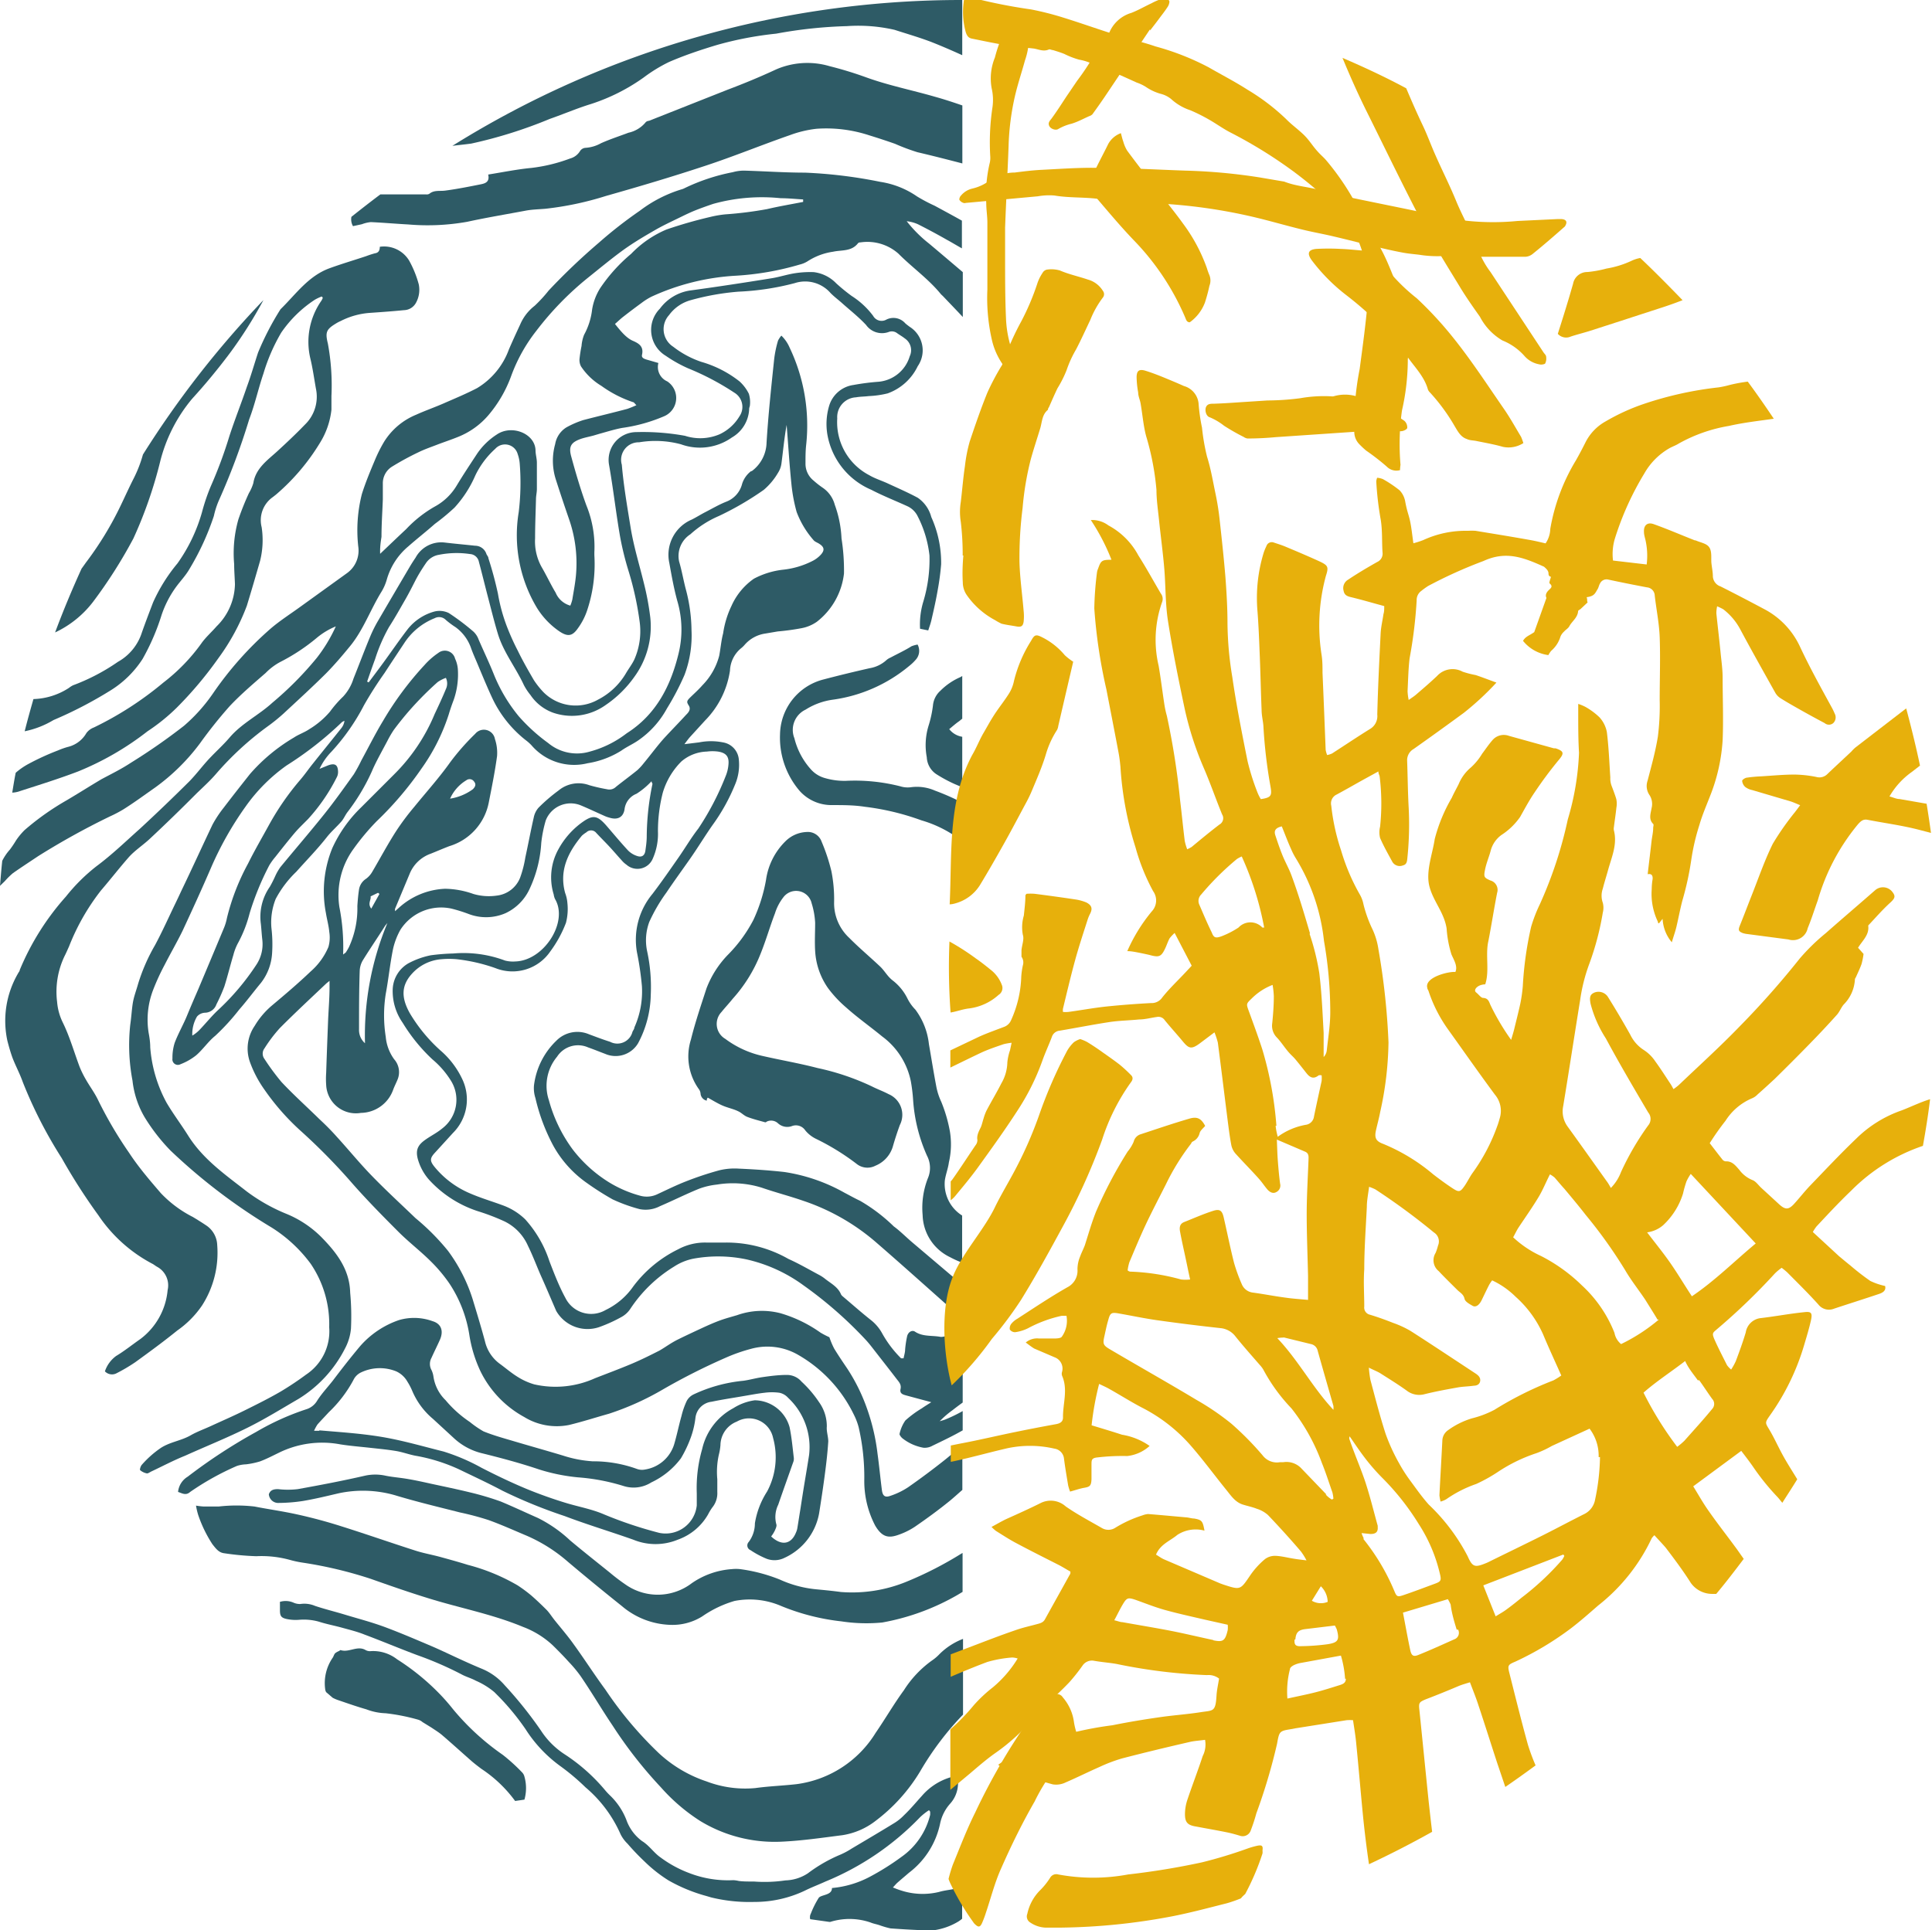 <svg id="Layer_1" data-name="Layer 1" xmlns="http://www.w3.org/2000/svg" viewBox="0 0 172.19 172.08"><defs><style>.cls-1{fill:#2e5b66;}.cls-2{fill:#e7b00c;}</style></defs><title>Artboard 20</title><path class="cls-1" d="M31.46,20.16l.79-.17a3,3,0,0,1,.8-.19c1.12.05,2.23.15,3.35.21a20.08,20.08,0,0,0,5.25-.24c1.74-.38,3.5-.67,5.25-1,.56-.1,1.14-.11,1.71-.16A27.94,27.94,0,0,0,54,17.47c3-.85,5.93-1.72,8.86-2.69,2.55-.84,5-1.85,7.56-2.74a10.06,10.06,0,0,1,2.35-.56,12.26,12.26,0,0,1,4.69.58c.78.24,1.54.49,2.31.76a18.42,18.42,0,0,0,2,.75c1.33.31,2.65.65,4,1V9.4c-.81-.28-1.63-.55-2.46-.78-2-.58-4.11-1-6.1-1.72a33.21,33.21,0,0,0-3.27-1,7,7,0,0,0-4.75.28C67.75,6.85,66.3,7.45,64.84,8l-7,2.77c-.11,0-.26.07-.32.16a2.72,2.72,0,0,1-1.5.9c-.82.31-1.66.58-2.46.94a3.25,3.25,0,0,1-1.4.41.63.63,0,0,0-.46.28,1.49,1.49,0,0,1-.89.67,14.62,14.62,0,0,1-3.45.84c-1.27.12-2.53.38-3.85.59.15.65-.25.79-.66.87-1,.2-2.1.42-3.16.56-.49.07-1-.07-1.43.29a.49.49,0,0,1-.28.05l-1.85,0H33.9c-.88.66-1.74,1.33-2.58,2A1.21,1.21,0,0,0,31.46,20.16Z"/><path class="cls-1" d="M24.28,62.64c-1.21,1.11-2.72,1.83-3.8,3.09-.57.67-1.23,1.26-1.83,1.9s-1.13,1.36-1.75,2q-2.17,2.16-4.43,4.25C11.21,75,10,76.18,8.6,77.22a16.16,16.16,0,0,0-2.72,2.7,23.07,23.07,0,0,0-4.12,6.55c0,.11-.11.21-.16.32a8.4,8.4,0,0,0-.94,6c.13.5.27,1,.45,1.5.28.73.66,1.43.92,2.17a39.75,39.75,0,0,0,3.47,6.78,52.52,52.52,0,0,0,3.27,5.1,13.22,13.22,0,0,0,4.77,4.3c.17.08.31.21.48.3a1.88,1.88,0,0,1,.92,2.07,6.14,6.14,0,0,1-2.43,4.36c-.72.5-1.41,1.06-2.16,1.51a2.79,2.79,0,0,0-1,1.37.87.87,0,0,0,1,.19,15.44,15.44,0,0,0,1.7-1c1.27-.92,2.54-1.85,3.75-2.83A8.68,8.68,0,0,0,18,116.39,8.7,8.7,0,0,0,19.36,111a2.2,2.2,0,0,0-.91-1.71c-.41-.28-.83-.54-1.26-.8a10.38,10.38,0,0,1-2.85-2.12c-1-1.16-2-2.33-2.82-3.58A36.28,36.28,0,0,1,8.71,98c-.3-.61-.72-1.17-1.06-1.77a8.59,8.59,0,0,1-.56-1.14c-.49-1.31-.87-2.66-1.49-3.93a5.1,5.1,0,0,1-.51-1.84,7.35,7.35,0,0,1,.67-4.1c.14-.27.26-.56.39-.84a19.83,19.83,0,0,1,2.85-5c.86-1,1.63-2,2.51-3,.56-.61,1.28-1.07,1.88-1.64,1.39-1.3,2.76-2.63,4.12-4,.6-.58,1.22-1.14,1.76-1.77a27.37,27.37,0,0,1,4.55-4.19,16.22,16.22,0,0,0,1.44-1.16c1.27-1.18,2.55-2.35,3.78-3.57.75-.76,1.44-1.57,2.12-2.4C32.37,56.2,33,54.37,34,52.75a4.39,4.39,0,0,0,.48-1.11,6,6,0,0,1,1.92-2.94c.77-.68,1.57-1.3,2.36-2a19,19,0,0,0,1.75-1.45,10.25,10.25,0,0,0,1.85-2.86,7.66,7.66,0,0,1,1.78-2.38,1.17,1.17,0,0,1,2,.47,3.31,3.31,0,0,1,.18.84,21.72,21.72,0,0,1-.09,4.34,12.59,12.59,0,0,0,1.62,8.52,7,7,0,0,0,2,2.1c.73.49,1.15.45,1.64-.25a5.82,5.82,0,0,0,.82-1.56,13,13,0,0,0,.67-4.84,5.61,5.61,0,0,1,0-.58,9.8,9.8,0,0,0-.72-4c-.52-1.43-.95-2.89-1.35-4.36-.25-.91,0-1.26.87-1.57.36-.12.74-.19,1.11-.29l.54-.16c.66-.18,1.32-.39,2-.52a14.48,14.48,0,0,0,3.82-1.07,1.77,1.77,0,0,0,.22-3.08,1.4,1.4,0,0,1-.79-1.64l-1.07-.31c-.22-.07-.45-.16-.39-.42.16-.72-.24-1-.82-1.25s-1.08-.86-1.59-1.5c.3-.26.52-.48.76-.66q.78-.61,1.59-1.2a5.68,5.68,0,0,1,.9-.57,20.71,20.71,0,0,1,7.5-1.87,25.33,25.33,0,0,0,5.73-1,2.31,2.31,0,0,0,.72-.31,5.63,5.63,0,0,1,2.24-.83c.76-.17,1.65,0,2.23-.77a.3.3,0,0,1,.2-.06,4.17,4.17,0,0,1,3.39,1c1.22,1.23,2.65,2.23,3.76,3.58.07.09.17.16.25.25.58.61,1.16,1.21,1.73,1.82v-4c-1-.85-2-1.7-3-2.54a11.66,11.66,0,0,1-2-2,3.4,3.4,0,0,1,1,.27c.87.44,1.73.9,2.57,1.38.46.25.9.52,1.35.77V19.67c-.8-.45-1.62-.89-2.43-1.33a14.67,14.67,0,0,1-1.57-.83,7.83,7.83,0,0,0-3.28-1.3,42.25,42.25,0,0,0-6.72-.82c-1.81,0-3.61-.13-5.42-.18a3.7,3.7,0,0,0-1,.14A17.46,17.46,0,0,0,61,16.78a1.17,1.17,0,0,1-.26.1,11.83,11.83,0,0,0-3.72,1.91,38.48,38.48,0,0,0-3.65,2.85A56.76,56.76,0,0,0,48.9,25.9a12.52,12.52,0,0,1-1.25,1.36,4.19,4.19,0,0,0-1.29,1.67c-.34.73-.68,1.47-1,2.21a6.69,6.69,0,0,1-2.84,3.46c-1,.52-2,.93-3,1.37-.8.35-1.64.64-2.43,1a6.07,6.07,0,0,0-2.85,2.4A12.79,12.79,0,0,0,33.42,41c-.42,1-.84,2-1.17,3.05a13.11,13.11,0,0,0-.32,4.67,2.47,2.47,0,0,1-1,2.37l-4.16,3c-.88.64-1.81,1.23-2.64,1.94A30.74,30.74,0,0,0,19,61.79a15,15,0,0,1-2.6,2.91A53.43,53.43,0,0,1,11.66,68c-.83.55-1.75,1-2.61,1.46C8,70.08,7,70.72,5.93,71.35A23.57,23.57,0,0,0,2.19,74a6.09,6.09,0,0,0-.76.92,9.76,9.76,0,0,1-.55.82,4.48,4.48,0,0,0-.68,1c-.08.74-.14,1.49-.2,2.23l0,0,.44-.43a6.68,6.68,0,0,1,.71-.7c.74-.52,1.48-1,2.24-1.51a66.81,66.81,0,0,1,6.41-3.55,11.35,11.35,0,0,0,1.2-.63c1-.63,1.89-1.29,2.82-1.94a18.41,18.41,0,0,0,4-3.94,40.84,40.84,0,0,1,2.66-3.33c1-1.06,2.11-2,3.2-2.95A5.34,5.34,0,0,1,25,59a17.23,17.23,0,0,0,3.26-2.16,6.48,6.48,0,0,1,1.67-1,13.78,13.78,0,0,1-1.69,2.8A29.86,29.86,0,0,1,24.28,62.64ZM34,47.86c0-1.11.08-2.23.12-3.34,0-.48,0-1,0-1.43a1.74,1.74,0,0,1,.77-1.46,24.62,24.62,0,0,1,2.42-1.32c.53-.26,1.09-.45,1.63-.66s1.3-.46,1.93-.72A6.92,6.92,0,0,0,43.54,37a11.39,11.39,0,0,0,2-3.43,14.65,14.65,0,0,1,2.27-4.09,27.43,27.43,0,0,1,4.53-4.67c1-.8,2-1.63,3-2.37s2-1.33,3.06-1.94c.78-.45,1.6-.82,2.41-1.22.39-.19.77-.37,1.17-.53s1.06-.4,1.6-.58a16.2,16.2,0,0,1,6-.5c.66,0,1.32.07,2,.11l0,.22c-1.07.21-2.15.39-3.21.64a33.52,33.52,0,0,1-3.74.47,9.72,9.72,0,0,0-1.33.23,39.58,39.58,0,0,0-3.9,1.12,9.46,9.46,0,0,0-3.15,2.17,14.61,14.61,0,0,0-2.76,3.06,5.08,5.08,0,0,0-.72,1.92,6.13,6.13,0,0,1-.71,2.23,3.37,3.37,0,0,0-.23,1A11.56,11.56,0,0,0,51.65,32a1.23,1.23,0,0,0,.13.66A5.7,5.7,0,0,0,53.6,34.4a10.47,10.47,0,0,0,2.82,1.45c.08,0,.14.12.3.27a8.7,8.7,0,0,1-.81.33c-1.31.35-2.63.66-3.93,1a8.29,8.29,0,0,0-1.5.65,2.18,2.18,0,0,0-1,1.49,5.49,5.49,0,0,0,.06,3.16c.39,1.22.8,2.44,1.22,3.66a11.92,11.92,0,0,1,.58,4.78c-.06.75-.21,1.5-.33,2.25a3.51,3.51,0,0,1-.18.55,2,2,0,0,1-1.31-1.16c-.44-.73-.8-1.51-1.23-2.25A4.69,4.69,0,0,1,47.69,48c0-1.17.05-2.33.08-3.49,0-.31.08-.61.08-.92q0-1.17,0-2.34c0-.36-.11-.71-.12-1.06,0-1.53-2.11-2.38-3.46-1.45a6.15,6.15,0,0,0-1.73,1.68c-.61.93-1.23,1.86-1.81,2.82a5.12,5.12,0,0,1-2,1.93,10.89,10.89,0,0,0-2.53,2c-.76.71-1.51,1.43-2.32,2.2C33.86,48.76,33.93,48.31,34,47.86Z"/><path class="cls-1" d="M41,134.83a25.22,25.22,0,0,1,2.55.68c1.16.42,2.29.93,3.43,1.41a14.12,14.12,0,0,1,3.65,2.32q2.37,2,4.8,3.94a7,7,0,0,0,4.31,1.67,5,5,0,0,0,2.84-.75,9.94,9.94,0,0,1,2.88-1.38,7.07,7.07,0,0,1,4.19.46A19.81,19.81,0,0,0,75,144.54a14.71,14.71,0,0,0,3.63.1,20.74,20.74,0,0,0,6.73-2.47l.43-.26v-3.47l-.11.06a32.52,32.52,0,0,1-4.88,2.5,12.76,12.76,0,0,1-5.86.92c-.73-.1-1.46-.17-2.2-.24a10.12,10.12,0,0,1-3.22-.86,14.57,14.57,0,0,0-3.57-.94,3.38,3.38,0,0,0-.71,0,7.13,7.13,0,0,0-3.59,1.26,5,5,0,0,1-5.76.21,17.22,17.22,0,0,1-1.54-1.16c-1.18-.95-2.37-1.89-3.54-2.87a12,12,0,0,0-2.87-2c-1.11-.49-2.19-1-3.32-1.47a25.91,25.91,0,0,0-2.73-.81c-1.15-.28-2.31-.52-3.47-.77-.72-.16-1.44-.32-2.17-.44s-1.27-.15-1.9-.28a4.26,4.26,0,0,0-1.81,0c-2,.46-4,.84-6,1.2a7.39,7.39,0,0,1-1.76,0c-.42,0-.69.09-.82.46a.84.84,0,0,0,.91.77,14.88,14.88,0,0,0,2.11-.17c1.08-.18,2.14-.44,3.21-.69a10.36,10.36,0,0,1,5,.17C37.1,133.87,39.07,134.34,41,134.83Z"/><path class="cls-1" d="M72.34,80.53a6.92,6.92,0,0,1,.31,1.74c0,.83-.05,1.67,0,2.5a6.38,6.38,0,0,0,1.15,3.32,10.49,10.49,0,0,0,1.61,1.72c1,.9,2.15,1.71,3.22,2.59a6.59,6.59,0,0,1,2.55,4,15.11,15.11,0,0,1,.2,1.63,14.53,14.53,0,0,0,1.24,5,2.34,2.34,0,0,1,.08,2,7.21,7.21,0,0,0-.47,3.29,4.28,4.28,0,0,0,2.44,3.75,8.73,8.73,0,0,0,1.08.49v-4.2a3.32,3.32,0,0,1-1.54-3.14c.08-.54.29-1.06.36-1.6a7.11,7.11,0,0,0,.09-2.76,13.06,13.06,0,0,0-.77-2.64,5.62,5.62,0,0,1-.44-1.35c-.24-1.26-.44-2.52-.66-3.79A6.26,6.26,0,0,0,81.58,90a3.88,3.88,0,0,1-.71-1,4.59,4.59,0,0,0-1.34-1.62,3,3,0,0,1-.36-.35c-.24-.28-.45-.6-.71-.85-.92-.87-1.89-1.68-2.77-2.57a4.22,4.22,0,0,1-1.35-3.19,12.73,12.73,0,0,0-.24-2.75,16.53,16.53,0,0,0-.87-2.63,1.3,1.3,0,0,0-1.35-.87A2.83,2.83,0,0,0,70,75a6,6,0,0,0-1.73,3.45A14.42,14.42,0,0,1,67.15,82a12.78,12.78,0,0,1-2.26,3.1,8.82,8.82,0,0,0-1.92,3c-.49,1.51-1,3-1.39,4.57a5,5,0,0,0,.74,4.47.81.81,0,0,1,.12.38.7.7,0,0,0,.55.6c0-.08,0-.16.09-.27.43.24.85.5,1.3.7s1,.31,1.4.51c.3.13.53.4.83.51.52.2,1.06.33,1.59.48,0,0,.08,0,.13-.06a.9.9,0,0,1,1,.14,1.22,1.22,0,0,0,1.24.26,1,1,0,0,1,1.2.38,2.82,2.82,0,0,0,.93.74,21.18,21.18,0,0,1,3.64,2.24,1.54,1.54,0,0,0,1.68.17,2.67,2.67,0,0,0,1.58-1.8q.27-.93.6-1.83a2,2,0,0,0-1-2.75c-.49-.26-1-.44-1.49-.69a22,22,0,0,0-4.85-1.64c-1.61-.42-3.25-.7-4.87-1.07a8.73,8.73,0,0,1-3.35-1.53,1.54,1.54,0,0,1-.34-2.39c.33-.41.69-.79,1-1.18a13.2,13.2,0,0,0,2.48-4c.48-1.18.83-2.42,1.29-3.62A4.48,4.48,0,0,1,69.81,80,1.42,1.42,0,0,1,72.34,80.53Z"/><path class="cls-1" d="M47.58,60.63c-.5-.86-1-1.73-1.43-2.62a21.33,21.33,0,0,1-.91-2,15.27,15.27,0,0,1-.86-3.08,32.06,32.06,0,0,0-.85-3.16c0-.14-.13-.26-.18-.39a1.06,1.06,0,0,0-1-.73c-.92-.1-1.84-.18-2.76-.29a2.6,2.6,0,0,0-2.55,1.35c-.19.28-.37.56-.54.85q-1.41,2.39-2.81,4.79A11.54,11.54,0,0,0,33,56.73c-.52,1.25-1,2.53-1.5,3.78a4.17,4.17,0,0,1-.92,1.59,9.94,9.94,0,0,0-1.17,1.34A7.51,7.51,0,0,1,27.57,65c-.42.29-.94.46-1.36.74A15.89,15.89,0,0,0,22.28,69c-.79,1-1.58,2-2.34,3a10.34,10.34,0,0,0-1,1.51c-.95,2-1.86,4-2.79,5.93-.17.37-.34.73-.52,1.1-.6,1.24-1.16,2.5-1.81,3.71a16.57,16.57,0,0,0-1.51,3.45c-.15.55-.36,1.08-.46,1.64s-.14,1.32-.24,2a16.89,16.89,0,0,0,.2,5,8.16,8.16,0,0,0,1.07,3.24,16.79,16.79,0,0,0,2.33,3,51.43,51.43,0,0,0,9,6.85,12.76,12.76,0,0,1,3.48,3.23,9.58,9.58,0,0,1,1.65,5.66,4.63,4.63,0,0,1-2.06,4.22A27.23,27.23,0,0,1,25,124.06c-1,.58-2.08,1.12-3.15,1.65s-2,.93-3,1.39c-.62.29-1.28.52-1.87.86-.84.48-1.82.58-2.65,1.12a9,9,0,0,0-1.69,1.5c-.11.12-.2.43-.15.48a1.33,1.33,0,0,0,.61.29c.11,0,.26-.11.38-.17,1-.47,2-1,3-1.4,1.86-.84,3.76-1.6,5.59-2.51,1.55-.77,3-1.67,4.53-2.56a11.25,11.25,0,0,0,4.15-4.5,4.67,4.67,0,0,0,.53-1.76,22.91,22.91,0,0,0-.07-3.21c-.05-2.1-1.23-3.6-2.61-5a9.52,9.52,0,0,0-3-2A15.88,15.88,0,0,1,22,106.22c-1.89-1.48-3.9-2.86-5.24-5-.63-1-1.32-1.91-1.91-2.91a12.24,12.24,0,0,1-1.46-4.94c0-.43-.06-.86-.14-1.28a7.41,7.41,0,0,1,.4-3.85A20.46,20.46,0,0,1,14.68,86c.51-1,1.09-2,1.58-3,.87-1.87,1.73-3.75,2.55-5.65a29.58,29.58,0,0,1,3.08-5.45,15.29,15.29,0,0,1,3.65-3.66,30.74,30.74,0,0,0,4.93-3.86.84.84,0,0,1,.23-.12,1.29,1.29,0,0,1-.27.64c-.84,1.06-1.7,2.11-2.54,3.17-.39.48-.74,1-1.14,1.46a23.72,23.72,0,0,0-2.77,4c-.63,1.15-1.29,2.28-1.87,3.45a20.08,20.08,0,0,0-1.88,4.84,4.59,4.59,0,0,1-.31,1c-.75,1.8-1.5,3.59-2.26,5.39-.34.78-.68,1.57-1,2.35s-.78,1.58-1.09,2.4a4.35,4.35,0,0,0-.2,1.4.49.49,0,0,0,.72.51,5.21,5.21,0,0,0,1.4-.8c.61-.53,1.07-1.23,1.69-1.73A19.69,19.69,0,0,0,21.32,90c.67-.76,1.28-1.59,1.93-2.37a4.77,4.77,0,0,0,1-2.64,12.33,12.33,0,0,0-.06-2.27,5.66,5.66,0,0,1,.38-2.58,9.56,9.56,0,0,1,1.84-2.43c.89-1,1.87-2,2.71-3.07.39-.5.88-.92,1.3-1.4.21-.24.34-.56.54-.83a18.1,18.1,0,0,0,2.18-3.64c.28-.67.64-1.32,1-2l.37-.69a9.56,9.56,0,0,1,.58-1c.36-.49.77-1,1.14-1.44A28.88,28.88,0,0,1,39,60.81a3,3,0,0,1,.74-.38,1.16,1.16,0,0,1,0,1c-.31.75-.65,1.48-1,2.22A16.42,16.42,0,0,1,35.16,69c-1,1-2,2-3,3a11.89,11.89,0,0,0-2.54,3.6,10.19,10.19,0,0,0-.57,5.81c.09.56.25,1.12.3,1.69a3.08,3.08,0,0,1-.08,1.32,6,6,0,0,1-1.58,2.18c-1.12,1.07-2.3,2.07-3.48,3.06a7.19,7.19,0,0,0-1.51,1.79,3.58,3.58,0,0,0-.43,3.21,10.21,10.21,0,0,0,1.28,2.45,21.31,21.31,0,0,0,3.19,3.65,54,54,0,0,1,4.74,4.83c1.31,1.48,2.7,2.89,4.09,4.28.91.9,1.94,1.69,2.84,2.59a13.45,13.45,0,0,1,1.67,2A11.52,11.52,0,0,1,41.83,119a11.81,11.81,0,0,0,1,3.26,9.3,9.3,0,0,0,3.89,4.06,5.54,5.54,0,0,0,4,.71c1.2-.29,2.37-.67,3.55-1a24.65,24.65,0,0,0,4.8-2.16,56.48,56.48,0,0,1,5.6-2.83,15,15,0,0,1,2.28-.8,5.47,5.47,0,0,1,4.15.52,12.35,12.35,0,0,1,5,5.35,5.72,5.72,0,0,1,.43,1.13,19.83,19.83,0,0,1,.5,4.67A8.58,8.58,0,0,0,78,136c.59,1,1.15,1.14,2,.85a6.55,6.55,0,0,0,1.53-.74c1.06-.73,2.09-1.48,3.09-2.29.39-.32.76-.66,1.15-1v-4c-.5.44-1,.87-1.52,1.29-1.08.86-2.18,1.68-3.31,2.47a6.68,6.68,0,0,1-1.59.77c-.48.17-.68,0-.75-.51-.14-1.08-.24-2.17-.39-3.25a18.48,18.48,0,0,0-.93-4A16.38,16.38,0,0,0,75.51,122c-.4-.59-.8-1.18-1.17-1.79a7.12,7.12,0,0,1-.42-1,8.27,8.27,0,0,1-.79-.41,11.93,11.93,0,0,0-3.57-1.73,6.6,6.6,0,0,0-3.86.17c-.5.15-1,.28-1.5.46s-1.09.44-1.63.69c-.71.33-1.42.66-2.11,1s-1.1.67-1.67,1c-.82.42-1.65.83-2.5,1.19-1.07.45-2.17.86-3.25,1.28a8.53,8.53,0,0,1-5.43.55,5.81,5.81,0,0,1-1.48-.67c-.57-.35-1.07-.79-1.61-1.18a3.45,3.45,0,0,1-1.3-2c-.34-1.26-.72-2.51-1.1-3.76a14.63,14.63,0,0,0-2.19-4.29,20.53,20.53,0,0,0-2.9-2.92c-1.3-1.25-2.63-2.47-3.89-3.77-1.09-1.12-2.08-2.34-3.14-3.5-.49-.55-1-1.06-1.55-1.57-1.12-1.1-2.29-2.15-3.36-3.29a21.06,21.06,0,0,1-1.52-2.06.78.78,0,0,1,0-.94,12.84,12.84,0,0,1,1.37-1.81c1.32-1.33,2.7-2.61,4.06-3.9.1-.1.21-.18.37-.31,0,.25,0,.41,0,.57,0,1-.09,2-.13,3-.06,1.55-.12,3.09-.17,4.64a7.51,7.51,0,0,0,0,1.06,2.65,2.65,0,0,0,3.1,2.5,3.1,3.1,0,0,0,2.88-2.09c.11-.29.25-.56.37-.85a1.73,1.73,0,0,0-.29-1.84,4,4,0,0,1-.75-2,12.29,12.29,0,0,1,0-3.83c.25-1.33.38-2.68.65-4a6.31,6.31,0,0,1,.66-1.72A4.31,4.31,0,0,1,40.24,81a14.11,14.11,0,0,1,1.56.49,4.35,4.35,0,0,0,3.27-.09,4.42,4.42,0,0,0,2.09-2.07,11.19,11.19,0,0,0,1.08-4.19,11.46,11.46,0,0,1,.4-2,2.38,2.38,0,0,1,3.11-1.35c.7.29,1.39.62,2.09.93a2.64,2.64,0,0,0,.47.17c.7.22,1.22,0,1.35-.72a1.7,1.7,0,0,1,1.07-1.41,6.75,6.75,0,0,0,1.34-1.12c0,.13.09.2.08.25a23.6,23.6,0,0,0-.51,4.67c0,.43-.06.86-.12,1.28s-.31.6-.7.48a2,2,0,0,1-.84-.5c-.66-.71-1.28-1.46-1.92-2.2-.87-1-1.26-1-2.33-.2a7.23,7.23,0,0,0-1.94,2.25,5.17,5.17,0,0,0-.44,4.07,1.39,1.39,0,0,0,.12.41c1.21,2.05-1,5.49-3.54,5.56a2.8,2.8,0,0,1-.92-.08A10.54,10.54,0,0,0,40.39,85a18.44,18.44,0,0,0-2,.16,7.29,7.29,0,0,0-2,.72A2.8,2.8,0,0,0,35,88.18a4.93,4.93,0,0,0,.89,3,15.39,15.39,0,0,0,2.65,3.26,7.89,7.89,0,0,1,1.63,1.87,3.21,3.21,0,0,1-.76,4.29c-.43.36-.94.62-1.41.94-.69.47-1,.89-.76,1.79a4.7,4.7,0,0,0,1,1.84,10.12,10.12,0,0,0,4.53,2.86,19.43,19.43,0,0,1,2.19.85,4.37,4.37,0,0,1,2.09,2.17c.43.87.77,1.79,1.16,2.68.45,1,.91,2.09,1.36,3.13a3.22,3.22,0,0,0,3.82,1.45,13.18,13.18,0,0,0,2.06-.94,2.24,2.24,0,0,0,.76-.74,12.49,12.49,0,0,1,3.87-3.72,4.94,4.94,0,0,1,1.7-.7,12.25,12.25,0,0,1,4.75.06,13.7,13.7,0,0,1,5.09,2.32,36.27,36.27,0,0,1,5.52,4.83c.32.34.61.73.9,1.1.63.81,1.26,1.61,1.88,2.42.2.26.43.48.34.89s.22.49.51.57L83,125c-.32.21-.58.36-.83.54a9.41,9.41,0,0,0-1.48,1.09,3.31,3.31,0,0,0-.52,1.21c0,.09.14.28.26.38a4.23,4.23,0,0,0,1.87.84,1.4,1.4,0,0,0,.81-.18c.91-.44,1.82-.87,2.69-1.37v-1.72a13,13,0,0,1-1.5.73c-.18.08-.37.12-.55.18a8.56,8.56,0,0,1,1.16-1c.29-.23.59-.45.89-.67v-10.5a4.7,4.7,0,0,1-.44-.34l-4.08-3.46c-.54-.46-1.07-1-1.62-1.4a15.22,15.22,0,0,0-3-2.28c-.47-.22-.93-.48-1.39-.72a15.67,15.67,0,0,0-5.36-1.85c-1.34-.15-2.69-.24-4.05-.3a5.78,5.78,0,0,0-1.76.15,28.78,28.78,0,0,0-3,1c-.84.33-1.65.73-2.47,1.11a2.19,2.19,0,0,1-1.59.15,10.63,10.63,0,0,1-2.79-1.21,12.15,12.15,0,0,1-3.2-2.9,13.21,13.21,0,0,1-2.13-4.4,4.05,4.05,0,0,1,.73-3.88,2.22,2.22,0,0,1,2.76-.83c.51.18,1,.38,1.53.58A2.33,2.33,0,0,0,56.87,93,9.5,9.5,0,0,0,58,88.67a15.06,15.06,0,0,0-.33-3.9,4.7,4.7,0,0,1,.2-2.59,14.84,14.84,0,0,1,1.53-2.62c.67-1,1.4-2,2.1-3s1.3-2,2-3a17.06,17.06,0,0,0,2-3.59,4.51,4.51,0,0,0,.35-2.24,1.69,1.69,0,0,0-1.42-1.55,5.41,5.41,0,0,0-2.12,0L61,66.34c.21-.28.34-.46.49-.63l1.35-1.48a8,8,0,0,0,2.22-4.45,2.71,2.71,0,0,1,1-2,2.2,2.2,0,0,0,.31-.3,3,3,0,0,1,1.83-1l1.12-.19A21.19,21.19,0,0,0,71.44,56a3.49,3.49,0,0,0,1.36-.57,6.35,6.35,0,0,0,2.42-4.3A18.09,18.09,0,0,0,75,48,10,10,0,0,0,74.4,45a2.66,2.66,0,0,0-1.09-1.53,7.68,7.68,0,0,1-.79-.62,1.92,1.92,0,0,1-.73-1.55c0-.55,0-1.1.06-1.64A16.12,16.12,0,0,0,70.38,31a3.26,3.26,0,0,0-.74-1.08,2,2,0,0,0-.3.45A9.93,9.93,0,0,0,69,32c-.26,2.48-.53,5-.68,7.46A3.25,3.25,0,0,1,67,42l-.06,0a2.29,2.29,0,0,0-.8,1.14,2.3,2.3,0,0,1-1.4,1.58c-.66.26-1.28.63-1.91.95-.4.21-.78.45-1.18.65a3.41,3.41,0,0,0-2,3.85c.21,1.17.42,2.35.74,3.49a9,9,0,0,1,.09,4.59c-.7,2.89-2,5.45-4.61,7.11l-.23.17a9.26,9.26,0,0,1-3.07,1.47,4,4,0,0,1-3.71-.76,15.93,15.93,0,0,1-2.62-2.38A14.25,14.25,0,0,1,44,60.08c-.4-1-.88-2-1.34-3.06a1.82,1.82,0,0,0-.46-.71A20.78,20.78,0,0,0,40,54.65a1.87,1.87,0,0,0-1.3-.13,4.58,4.58,0,0,0-2.35,1.55c-.77,1-1.45,2-2.18,3-.43.59-.87,1.17-1.31,1.76l-.14-.07c.23-.66.46-1.33.71-2a15.08,15.08,0,0,1,1.24-2.86c.53-.82,1-1.67,1.49-2.52.29-.51.54-1,.83-1.57s.63-1.11,1-1.65a1.72,1.72,0,0,1,1.12-.7,8.05,8.05,0,0,1,2.77-.07.86.86,0,0,1,.8.69c.27,1,.53,2.08.8,3.11s.56,2.21.89,3.3c.5,1.66,1.59,3,2.32,4.58a5.09,5.09,0,0,0,.59.89,4.13,4.13,0,0,0,2,1.57,5.17,5.17,0,0,0,4.7-.68,10,10,0,0,0,2.57-2.53,7.61,7.61,0,0,0,1.41-5.25,24.26,24.26,0,0,0-.59-3.15c-.4-1.63-.9-3.24-1.17-4.92-.3-1.85-.62-3.7-.78-5.57a1.56,1.56,0,0,1,1.54-2,8.77,8.77,0,0,1,3.74.18A4.93,4.93,0,0,0,65.23,39a3.07,3.07,0,0,0,1.54-2.55c0-.12.07-.23.07-.35a2.51,2.51,0,0,0-.1-1A3.67,3.67,0,0,0,65.91,34a9.89,9.89,0,0,0-3.4-1.74A8.48,8.48,0,0,1,60,30.91a1.86,1.86,0,0,1-.37-2.82,3.55,3.55,0,0,1,1.89-1.32A22.32,22.32,0,0,1,65.83,26a23.53,23.53,0,0,0,5-.76,3,3,0,0,1,3.19.88c.33.34.72.62,1.07.94.71.63,1.46,1.22,2.1,1.91a1.74,1.74,0,0,0,2,.63.77.77,0,0,1,.75.09c.23.17.48.3.7.48a1.26,1.26,0,0,1,.44,1.59,3.19,3.19,0,0,1-2.76,2.27,21.15,21.15,0,0,0-2.26.29,2.64,2.64,0,0,0-2.18,1.92,5.65,5.65,0,0,0-.13,2.55,6.58,6.58,0,0,0,3.9,4.87c1.07.56,2.21,1,3.29,1.5a1.92,1.92,0,0,1,.8.77,10.06,10.06,0,0,1,1.1,3.59,13,13,0,0,1-.54,4.08A7,7,0,0,0,82,56.05l.73.15c.11-.35.23-.66.3-1,.2-.86.39-1.71.54-2.58a23,23,0,0,0,.31-2.32A9.89,9.89,0,0,0,83,46.09a3,3,0,0,0-1.21-1.72c-.86-.46-1.75-.85-2.64-1.26-.55-.26-1.16-.44-1.68-.75a5.32,5.32,0,0,1-2.85-5.06,1.76,1.76,0,0,1,1.67-1.88c.37-.07.76-.06,1.13-.11a8.5,8.5,0,0,0,1.69-.24,4.75,4.75,0,0,0,2.68-2.42,2.48,2.48,0,0,0-.72-3.52c-.13-.1-.27-.2-.39-.31A1.4,1.4,0,0,0,79,28.49a.86.86,0,0,1-1.18-.33,7.25,7.25,0,0,0-1.92-1.78,16.31,16.31,0,0,1-1.37-1.12,3.35,3.35,0,0,0-2-1,8.78,8.78,0,0,0-1.7.1c-.7.11-1.38.34-2.09.45-2.41.39-4.83.76-7.26,1.09a4.09,4.09,0,0,0-2.67,1.62,2.69,2.69,0,0,0,.53,4.2,12,12,0,0,0,2,1.12A23.51,23.51,0,0,1,65.44,35a1.48,1.48,0,0,1,.46,2.12,4.06,4.06,0,0,1-1.78,1.6,4.4,4.4,0,0,1-3.07.13,21,21,0,0,0-4.33-.33,2.48,2.48,0,0,0-2.44,2.91c.38,2.15.62,4.33,1,6.49A26.72,26.72,0,0,0,56,50.84a27.86,27.86,0,0,1,1,4.52,6.25,6.25,0,0,1-.46,3.42c-.2.43-.5.81-.74,1.22a6.14,6.14,0,0,1-2.5,2.37,4.05,4.05,0,0,1-4.86-.66A7.68,7.68,0,0,1,47.58,60.63ZM32.53,93A1.56,1.56,0,0,1,32,91.75c0-1.73,0-3.47.06-5.2a2,2,0,0,1,.27-.93c.65-1.05,1.35-2.07,2-3.1l.2-.24A26,26,0,0,0,32.53,93ZM64.92,68.2a3.39,3.39,0,0,1-.25,1,24.59,24.59,0,0,1-2.43,4.66c-.64.82-1.17,1.73-1.77,2.59-.76,1.09-1.52,2.19-2.32,3.24a6.39,6.39,0,0,0-1.38,5.21,27.46,27.46,0,0,1,.44,3,7.84,7.84,0,0,1-.67,3.69c0,.13-.11.26-.17.39a1.39,1.39,0,0,1-2,.89c-.64-.2-1.26-.44-1.88-.67a2.63,2.63,0,0,0-2.9.57,6.65,6.65,0,0,0-2,4,2.87,2.87,0,0,0,.13,1.12,17.12,17.12,0,0,0,1.6,4.26,9.94,9.94,0,0,0,3,3.32,25,25,0,0,0,2.28,1.45,14.42,14.42,0,0,0,2.41.87,2.75,2.75,0,0,0,1.8-.26c1.17-.5,2.32-1.08,3.5-1.56a6.57,6.57,0,0,1,1.59-.37,8.66,8.66,0,0,1,4,.28c1.21.42,2.46.74,3.67,1.16A19.26,19.26,0,0,1,78,110.68c2.31,2,4.6,4.06,6.89,6.09a.52.52,0,0,1,.11.1c.7.66.71.93,0,1.64a2.63,2.63,0,0,1-.52.48,1.06,1.06,0,0,1-.64.19c-.76-.15-1.58,0-2.28-.46-.25-.18-.61,0-.71.39a9.22,9.22,0,0,0-.18,1.19c0,.26-.09.53-.14.79l-.22,0a9.87,9.87,0,0,1-1.7-2.25,3.87,3.87,0,0,0-1-1.17c-.86-.68-1.68-1.41-2.51-2.11a.7.7,0,0,1-.14-.16c-.27-.68-.93-1-1.44-1.41a3.33,3.33,0,0,0-.54-.35c-.9-.48-1.79-1-2.71-1.41a11.12,11.12,0,0,0-5.66-1.46c-.54,0-1.09,0-1.64,0a5.05,5.05,0,0,0-2.53.6,11.08,11.08,0,0,0-4,3.31,6.34,6.34,0,0,1-2.46,2.1,2.56,2.56,0,0,1-3.59-1.08c-.55-1-1-2.17-1.42-3.26a10.39,10.39,0,0,0-2.16-3.74,5.61,5.61,0,0,0-2-1.25c-1-.37-2-.66-3-1.1A8.2,8.2,0,0,1,38.71,104c-.43-.54-.39-.77.1-1.29L40.37,101a4.21,4.21,0,0,0,.88-4.69,7.67,7.67,0,0,0-2-2.67,14.24,14.24,0,0,1-2.71-3.29c-.81-1.43-.77-2.51.18-3.55a3.93,3.93,0,0,1,2.63-1.29,7.61,7.61,0,0,1,1.35,0,15.46,15.46,0,0,1,3.47.8,4.08,4.08,0,0,0,4.88-1.5,10.63,10.63,0,0,0,1.39-2.54,4.88,4.88,0,0,0,.13-1.76,3.24,3.24,0,0,0-.2-.9c-.55-2,.25-3.62,1.49-5.11a2.46,2.46,0,0,1,.4-.3.59.59,0,0,1,.88.05c.42.45.86.88,1.28,1.34s.66.75,1,1.12a2.19,2.19,0,0,0,.42.38,1.48,1.48,0,0,0,2.34-.55,5.42,5.42,0,0,0,.46-2.42,13.82,13.82,0,0,1,.43-3.45,6.56,6.56,0,0,1,1.66-2.79A3.64,3.64,0,0,1,63,67,3.84,3.84,0,0,1,64,67C64.75,67.12,65,67.48,64.92,68.2ZM34.27,60c.58-.89,1.17-1.78,1.76-2.67a5.78,5.78,0,0,1,2.71-2.22.84.84,0,0,1,1,.16,7.67,7.67,0,0,0,.86.64A3.86,3.86,0,0,1,42,57.83c.14.38.3.75.46,1.12.45,1.07.89,2.15,1.38,3.21a10.4,10.4,0,0,0,3,3.81,4,4,0,0,1,.53.47,5,5,0,0,0,5,1.6,8,8,0,0,0,3-1.12c.46-.33,1-.57,1.46-.88a8.2,8.2,0,0,0,2.61-2.88,23.46,23.46,0,0,0,1.57-3,10,10,0,0,0,.62-4,14.57,14.57,0,0,0-.48-3.53c-.23-.84-.37-1.72-.62-2.56a2.3,2.3,0,0,1,1-2.44A9.13,9.13,0,0,1,64.07,46a26.89,26.89,0,0,0,4-2.33,5.88,5.88,0,0,0,1.27-1.52,2,2,0,0,0,.31-.86c.15-1.13.25-2.27.46-3.41.14,1.78.25,3.55.43,5.32A14.62,14.62,0,0,0,71,45.64a8.13,8.13,0,0,0,1.49,2.49c.11.16.35.23.53.35.42.27.5.54.17.93a2.55,2.55,0,0,1-.78.6,7.5,7.5,0,0,1-2.65.78,7.27,7.27,0,0,0-2.57.8,5.85,5.85,0,0,0-2,2.43,8.4,8.4,0,0,0-.74,2.44c-.17.64-.22,1.31-.35,2a5.88,5.88,0,0,1-1.5,2.63c-.33.38-.7.71-1.06,1.06s-.35.43-.15.75,0,.59-.24.82c-.62.68-1.27,1.34-1.88,2s-1.26,1.55-1.9,2.32a4.82,4.82,0,0,1-.57.62c-.63.51-1.3,1-1.91,1.49a.83.83,0,0,1-.78.21A15.38,15.38,0,0,1,52.53,70a2.79,2.79,0,0,0-2.75.47A15.33,15.33,0,0,0,48,72a1.87,1.87,0,0,0-.43.88c-.27,1.18-.49,2.37-.75,3.56a9.8,9.8,0,0,1-.46,1.79,2.54,2.54,0,0,1-2.09,1.61,4.89,4.89,0,0,1-2.09-.15,7.8,7.8,0,0,0-2.51-.46,6.52,6.52,0,0,0-4.08,1.66l-.38.34a1.46,1.46,0,0,1,0-.22l1.32-3.16a3.17,3.17,0,0,1,1.87-1.75c.55-.22,1.1-.46,1.65-.67a5.07,5.07,0,0,0,3.51-3.88c.27-1.37.55-2.75.74-4.14a3.84,3.84,0,0,0-.19-1.53,1,1,0,0,0-1.76-.46,21,21,0,0,0-2.21,2.51c-1,1.41-2.14,2.67-3.22,4a22.22,22.22,0,0,0-1.66,2.23c-.74,1.16-1.39,2.38-2.09,3.57a2,2,0,0,1-.56.62,1.39,1.39,0,0,0-.62,1c-.07.47-.11.94-.14,1.42a8.23,8.23,0,0,1-.75,3.66,4.85,4.85,0,0,1-.29.49s-.11.08-.23.17a18.38,18.38,0,0,0-.33-4.22,7,7,0,0,1,1.27-5.21,21,21,0,0,1,2.05-2.45,30.12,30.12,0,0,0,4-4.7A17.57,17.57,0,0,0,40,63.67c.13-.44.28-.87.44-1.29a6.89,6.89,0,0,0,.37-2.66,2.68,2.68,0,0,0-.25-1,.94.94,0,0,0-1.5-.51,6.51,6.51,0,0,0-1.22,1.07,28.59,28.59,0,0,0-3.71,5c-.69,1.14-1.28,2.33-1.92,3.5a13.65,13.65,0,0,1-.68,1.25c-.86,1.2-1.71,2.4-2.63,3.55-1.28,1.6-2.61,3.14-3.91,4.72a4.88,4.88,0,0,0-.46.8,10.56,10.56,0,0,1-.48.95,4.68,4.68,0,0,0-.8,3.32c.05.48.08,1,.13,1.42a3.32,3.32,0,0,1-.55,2.24,21.84,21.84,0,0,1-3.38,4c-.57.53-1.07,1.15-1.6,1.71a3.1,3.1,0,0,1-.71.58,3.07,3.07,0,0,1,.42-1.7,1,1,0,0,1,.73-.34,1.1,1.1,0,0,0,1-.75A15,15,0,0,0,20,87.93c.29-.92.52-1.87.8-2.8A4.74,4.74,0,0,1,21.25,84a11.48,11.48,0,0,0,1-2.59A24.82,24.82,0,0,1,24,77.14a5.7,5.7,0,0,1,.54-.75c.56-.71,1.12-1.42,1.7-2.11.38-.45.82-.86,1.23-1.28A16.4,16.4,0,0,0,30,69.32a1,1,0,0,0,.13-.47c0-.66-.26-.85-.89-.62l-.76.31A5.56,5.56,0,0,1,29.55,67a18.92,18.92,0,0,0,2.89-4.13A34,34,0,0,1,34.27,60ZM33.09,81c-.35-.45,0-.76-.06-1.09l.66-.32.13.1Zm7-9.75a3.64,3.64,0,0,1,1.47-1.69.48.48,0,0,1,.69.11c.22.27.09.49-.11.69A4.64,4.64,0,0,1,40.09,71.2Z"/><path class="cls-1" d="M42,12.8a41.08,41.08,0,0,0,7-2.2c1.23-.43,2.44-.95,3.68-1.33a17.17,17.17,0,0,0,4.7-2.37,13.57,13.57,0,0,1,2.24-1.37C61,4.93,62.46,4.44,63.93,4a31,31,0,0,1,5.25-1,40.32,40.32,0,0,1,6.3-.67,14.44,14.44,0,0,1,4.25.33c1.11.36,2.23.68,3.32,1.1.91.36,1.81.75,2.71,1.16V0A85.63,85.63,0,0,0,40.32,13C40.87,12.93,41.41,12.88,42,12.8Z"/><path class="cls-1" d="M83.74,147.45a4.1,4.1,0,0,1-.71.6,9.52,9.52,0,0,0-2.47,2.63c-.9,1.23-1.66,2.55-2.52,3.8A9.77,9.77,0,0,1,71,159.05c-1.23.14-2.46.18-3.68.35a9.67,9.67,0,0,1-4.34-.59,11.69,11.69,0,0,1-4.26-2.52,33.77,33.77,0,0,1-4.76-5.66c-1-1.36-1.88-2.74-2.86-4.09-.52-.73-1.12-1.42-1.68-2.12-.23-.29-.43-.61-.68-.88-.45-.45-.91-.89-1.39-1.31a13.31,13.31,0,0,0-1.2-.89,17.56,17.56,0,0,0-4.46-1.84c-.8-.25-1.6-.47-2.4-.69s-1.53-.34-2.27-.58c-2.22-.71-4.41-1.48-6.64-2.18-1.29-.41-2.6-.76-3.92-1.05s-2.52-.45-3.78-.7a14.18,14.18,0,0,0-3.19,0c-.45,0-.89,0-1.34,0a6.24,6.24,0,0,1-.68-.08,6,6,0,0,0,.2.85,11.49,11.49,0,0,0,1.26,2.59c.31.39.57.76,1.08.81a24.39,24.39,0,0,0,2.83.26,9.55,9.55,0,0,1,3,.33,9.15,9.15,0,0,0,1.18.25,37.08,37.08,0,0,1,6,1.43c1.7.6,3.41,1.2,5.13,1.73,2.82.88,5.72,1.42,8.46,2.56a8,8,0,0,1,2.65,1.64c.49.48,1,1,1.43,1.48a11.31,11.31,0,0,1,1.05,1.26c1,1.46,1.9,3,2.86,4.42a38.75,38.75,0,0,0,4.3,5.5,16.56,16.56,0,0,0,3.5,3,12.77,12.77,0,0,0,7.22,1.85c1.83-.08,3.65-.35,5.46-.58a6.43,6.43,0,0,0,3-1.31,15.52,15.52,0,0,0,3.93-4.38,26.47,26.47,0,0,1,3.82-5.06v-6.75A6.05,6.05,0,0,0,83.74,147.45Z"/><path class="cls-1" d="M83.81,61.58a2,2,0,0,0-.66,1.31,10,10,0,0,1-.39,1.8,5.87,5.87,0,0,0-.16,2.82A1.91,1.91,0,0,0,83.43,69a12.59,12.59,0,0,0,1.49.82c.28.13.56.24.84.36v-4.5h0A1.83,1.83,0,0,1,84.6,65c.29-.24.55-.47.83-.67.12-.08.22-.18.33-.26V60.26l-.16.1A5.74,5.74,0,0,0,83.81,61.58Z"/><path class="cls-1" d="M79.37,58.62a1.34,1.34,0,0,0-.36.22,2.93,2.93,0,0,1-1.51.73c-1.37.31-2.73.64-4.1,1a5.14,5.14,0,0,0-3.88,4.89,7.29,7.29,0,0,0,1.77,5.07,3.8,3.8,0,0,0,2.86,1.24c1,0,1.95,0,2.92.15a22.53,22.53,0,0,1,5.05,1.21A10.66,10.66,0,0,1,85.76,75V71.55a21.85,21.85,0,0,0-2.43-1.07,4,4,0,0,0-2.16-.3,2.2,2.2,0,0,1-.92-.08,16.37,16.37,0,0,0-4.88-.49,6.19,6.19,0,0,1-1.82-.24,2.6,2.6,0,0,1-1.21-.71,6.45,6.45,0,0,1-1.54-2.85,2,2,0,0,1,1-2.55,6.08,6.08,0,0,1,2.46-.89,13.49,13.49,0,0,0,6.77-3,4.15,4.15,0,0,0,.57-.54,1.18,1.18,0,0,0,.18-1.37,2.84,2.84,0,0,0-.54.15C80.62,58,80,58.28,79.37,58.62Z"/><path class="cls-1" d="M85.36,168.32c-.55.15-1.13.18-1.67.34a6.19,6.19,0,0,1-3.44-.15c-.2-.06-.39-.14-.67-.25.18-.19.3-.34.43-.45.34-.3.69-.59,1-.86a7.4,7.4,0,0,0,2.77-4.35,3.84,3.84,0,0,1,.92-1.83,2.71,2.71,0,0,0,.68-1.68c.09-.63-.1-.81-.7-.64a5.4,5.4,0,0,0-2.52,1.65c-.53.58-1,1.16-1.59,1.72a4.37,4.37,0,0,1-.82.67c-1.27.78-2.56,1.54-3.84,2.3a6.92,6.92,0,0,1-1,.54A13.37,13.37,0,0,0,72,167a3.81,3.81,0,0,1-2,.63,12.6,12.6,0,0,1-2.81.1c-.07,0-.14,0-.21,0-.38,0-.76,0-1.14-.05a2.78,2.78,0,0,0-.48-.07,9.58,9.58,0,0,1-4-.66,10.36,10.36,0,0,1-2.48-1.36c-.6-.41-1-1.06-1.65-1.46a4,4,0,0,1-1.41-1.91,6.07,6.07,0,0,0-1.46-2.17,6,6,0,0,1-.48-.52,16.25,16.25,0,0,0-3.57-3.15,7.16,7.16,0,0,1-2.1-2.11,36.35,36.35,0,0,0-3.25-4.06,5.39,5.39,0,0,0-2-1.44c-.63-.26-1.26-.54-1.89-.83-.88-.4-1.76-.83-2.65-1.21-1.34-.57-2.67-1.14-4-1.64s-2.54-.8-3.81-1.19c-.84-.25-1.69-.46-2.53-.74a2.44,2.44,0,0,0-1.31-.17,1.36,1.36,0,0,1-.61-.12,1.75,1.75,0,0,0-1.21-.07.45.45,0,0,0,0,.11c0,.21,0,.43,0,.64,0,.49.1.66.56.77a3.87,3.87,0,0,0,1.13.08,5,5,0,0,1,1.76.16c.68.22,1.38.35,2.07.54s1.38.36,2,.61c1.58.59,3.14,1.25,4.72,1.84a30.93,30.93,0,0,1,3.92,1.7c.41.23.88.35,1.3.58a6.73,6.73,0,0,1,1.63,1,21.77,21.77,0,0,1,2.8,3.32,12.06,12.06,0,0,0,3.11,3.3,20,20,0,0,1,2.23,1.88,11.58,11.58,0,0,1,3.13,4.19,3.1,3.1,0,0,0,.62.84,21.07,21.07,0,0,0,1.53,1.6,12.57,12.57,0,0,0,2.12,1.67,14.45,14.45,0,0,0,3.37,1.39l.44.13a14.4,14.4,0,0,0,3.84.4,10.4,10.4,0,0,0,4.49-1c.6-.3,1.22-.53,1.83-.81A24.67,24.67,0,0,0,82,162a5.41,5.41,0,0,1,.8-.63c.07.1.1.12.1.14a2.74,2.74,0,0,1,0,.28,6.45,6.45,0,0,1-2.55,3.74,22.85,22.85,0,0,1-2.83,1.78,8.88,8.88,0,0,1-3.37,1c0,.41-.35.53-.7.64-.18.06-.41.12-.49.25a8.08,8.08,0,0,0-.69,1.38.7.7,0,0,0-.06.51l1.7.24H74a5.76,5.76,0,0,1,3.58.05c.28.12.59.16.88.27a7.77,7.77,0,0,0,.91.26c1.1.08,2.19.14,3.3.18l.44,0a5.8,5.8,0,0,0,2.33-.81,3.55,3.55,0,0,0,.31-.23v-2.84A2.78,2.78,0,0,1,85.36,168.32Z"/><path class="cls-1" d="M15.87,133c.37.12.69.35,1.08,0a24.25,24.25,0,0,1,4.17-2.32,3,3,0,0,1,.81-.14,7.18,7.18,0,0,0,1.24-.26c.59-.22,1.16-.52,1.74-.8a8.72,8.72,0,0,1,5.42-.72c.89.14,1.79.21,2.69.31s1.56.16,2.33.29c.56.1,1.1.3,1.66.41A15.58,15.58,0,0,1,40.94,131c1.28.62,2.58,1.22,3.84,1.89a44.37,44.37,0,0,0,5.54,2.26c2,.76,4.1,1.39,6.13,2.11a5.2,5.2,0,0,0,3.95,0A5.05,5.05,0,0,0,63.11,135a4.72,4.72,0,0,1,.37-.61,2,2,0,0,0,.45-1.38c0-.38,0-.77,0-1.14a7.06,7.06,0,0,1,.14-2.2,4.91,4.91,0,0,0,.14-.84,2.29,2.29,0,0,1,1.46-2.1,2.19,2.19,0,0,1,3.23,1.45,6.48,6.48,0,0,1-.53,4.78,7.4,7.4,0,0,0-1.09,2.84,2.76,2.76,0,0,1-.55,1.66.45.45,0,0,0,.16.73,8,8,0,0,0,1.44.77,2,2,0,0,0,1.6-.09A5.42,5.42,0,0,0,73,134.93c.18-1.13.35-2.25.5-3.38s.25-2,.32-3.05c0-.43-.17-.89-.13-1.33A3.67,3.67,0,0,0,73,125a10.13,10.13,0,0,0-1.56-1.83,1.71,1.71,0,0,0-1.32-.6c-.71,0-1.42.09-2.12.19s-1.16.25-1.75.33a13.4,13.4,0,0,0-4.44,1.22,1.38,1.38,0,0,0-.6.57,6.87,6.87,0,0,0-.47,1.34c-.24.85-.41,1.71-.66,2.55A3.24,3.24,0,0,1,57.5,131a1.32,1.32,0,0,1-.76-.06,11.42,11.42,0,0,0-3.92-.67,10.73,10.73,0,0,1-2.64-.51c-1.46-.44-2.93-.85-4.38-1.28-.91-.27-1.83-.52-2.71-.88a8.84,8.84,0,0,1-1.22-.84,10.21,10.21,0,0,1-2.16-1.94,3.68,3.68,0,0,1-1.08-2.11,2,2,0,0,0-.22-.67,1.13,1.13,0,0,1,.05-1c.24-.54.51-1.07.75-1.61.34-.78.12-1.42-.65-1.65a4.81,4.81,0,0,0-3-.1A8.07,8.07,0,0,0,32.1,120c-.84,1-1.62,2-2.43,3.07-.47.6-1,1.16-1.4,1.79a1.71,1.71,0,0,1-1,.78,23,23,0,0,0-4.42,2,48.37,48.37,0,0,0-6.12,4A1.79,1.79,0,0,0,15.87,133Zm12.59-5.45-.47,0a3.65,3.65,0,0,1,.31-.57c.33-.37.68-.73,1-1.08a11.42,11.42,0,0,0,2.2-2.88,1.42,1.42,0,0,1,.69-.68,3.89,3.89,0,0,1,3.12-.09,2.19,2.19,0,0,1,1,.92,5.34,5.34,0,0,1,.43.82,6.62,6.62,0,0,0,1.85,2.5l1.89,1.74a5.61,5.61,0,0,0,2.55,1.34c1.69.42,3.37.87,5,1.42a16.67,16.67,0,0,0,3.48.71,18.19,18.19,0,0,1,4.06.77,2.94,2.94,0,0,0,2.48-.32A7,7,0,0,0,60.69,130a10.89,10.89,0,0,0,.88-1.86,7.79,7.79,0,0,0,.41-1.73,1.63,1.63,0,0,1,1.44-1.45c1-.21,1.92-.34,2.88-.51.61-.1,1.21-.22,1.83-.29a5,5,0,0,1,1.34,0,1.42,1.42,0,0,1,.77.45,6,6,0,0,1,1.87,5.1c-.12.78-.25,1.55-.38,2.33s-.27,1.68-.4,2.53c-.09.54-.17,1.08-.26,1.62a1.48,1.48,0,0,1-.12.41c-.42,1.07-1.29,1.24-2.22.37a3,3,0,0,0,.32-.51c.08-.18.2-.42.14-.58a2.49,2.49,0,0,1,.17-1.74c.43-1.25.88-2.5,1.32-3.75a.87.87,0,0,0,.07-.42c-.11-.92-.19-1.84-.38-2.75a3.27,3.27,0,0,0-3.1-2.39,4.79,4.79,0,0,0-1.92.71,5.49,5.49,0,0,0-2.77,3.64,12.52,12.52,0,0,0-.48,3.95c0,.35,0,.71,0,1.07a2.79,2.79,0,0,1-3.34,2.45A36.38,36.38,0,0,1,53.83,135c-1.06-.46-2.23-.67-3.33-1s-2.44-.8-3.62-1.29c-1.34-.56-2.65-1.19-3.94-1.85a17.87,17.87,0,0,0-3.4-1.46c-1.84-.46-3.68-1-5.55-1.31S30.3,127.67,28.46,127.51Z"/><path class="cls-1" d="M1.82,70.51c1.71-.55,3.44-1.09,5.12-1.73a25.83,25.83,0,0,0,6.21-3.59,17.18,17.18,0,0,0,2.6-2.1,34,34,0,0,0,3.71-4.41A19.4,19.4,0,0,0,22,54c.41-1.34.8-2.68,1.18-4a7.66,7.66,0,0,0,.14-3,2.52,2.52,0,0,1,1-2.69l.28-.22a19.12,19.12,0,0,0,3.94-4.65,7,7,0,0,0,1-2.92c0-.4,0-.81,0-1.21a20.5,20.5,0,0,0-.32-4.69c-.26-1.05-.12-1.28.82-1.84a3.18,3.18,0,0,1,.32-.16A6.76,6.76,0,0,1,33,27.89c1-.07,2-.14,3-.24A1.25,1.25,0,0,0,37.07,27a2.4,2.4,0,0,0,.25-1.66,9.43,9.43,0,0,0-.85-2.1A2.61,2.61,0,0,0,33.85,22c0,.3-.09.53-.43.58a8.27,8.27,0,0,0-.8.26c-1.08.36-2.17.68-3.24,1.07-1.9.69-3,2.31-4.38,3.66a25.09,25.09,0,0,0-2,3.86c-.33,1-.61,2-1,3.06-.5,1.47-1.07,2.9-1.55,4.37a39.44,39.44,0,0,1-1.66,4.48A17.67,17.67,0,0,0,18,45.67a14.81,14.81,0,0,1-2.18,4.55,15,15,0,0,0-2.18,3.49c-.34.89-.68,1.78-1,2.69A4.57,4.57,0,0,1,10.51,59a18.07,18.07,0,0,1-4,2.09,2,2,0,0,0-.36.23,6.12,6.12,0,0,1-3.17,1c-.27.95-.54,1.91-.78,2.87a8.12,8.12,0,0,0,2.57-1,36.84,36.84,0,0,0,5-2.59,9.12,9.12,0,0,0,2.94-2.86,20.17,20.17,0,0,0,1.69-3.91,9.22,9.22,0,0,1,1.31-2.53c.39-.53.85-1,1.19-1.6A23.22,23.22,0,0,0,19.06,46a7.59,7.59,0,0,1,.43-1.35,61.13,61.13,0,0,0,2.72-7.27c.51-1.33.81-2.73,1.27-4.08a16.51,16.51,0,0,1,1.58-3.64,10.76,10.76,0,0,1,3-2.94,3.92,3.92,0,0,1,.62-.29l.09.12a1.92,1.92,0,0,1-.12.25A6.4,6.4,0,0,0,27.67,32c.21.88.33,1.78.49,2.66a3.46,3.46,0,0,1-1,3.21c-.79.82-1.62,1.6-2.46,2.37s-1.91,1.5-2.12,2.82a4.07,4.07,0,0,1-.4.91,24.4,24.4,0,0,0-.93,2.32,11,11,0,0,0-.38,4c0,.6.05,1.19.07,1.79a5.4,5.4,0,0,1-1.64,3.76c-.45.52-1,1-1.37,1.54a16.55,16.55,0,0,1-3.37,3.47,29.83,29.83,0,0,1-6.19,4,1.49,1.49,0,0,0-.67.5,2.6,2.6,0,0,1-1.67,1.24,6.94,6.94,0,0,0-.87.31A22.42,22.42,0,0,0,2.54,68.1a6.13,6.13,0,0,0-1.14.79c-.12.58-.21,1.18-.31,1.77A2.32,2.32,0,0,0,1.82,70.51Z"/><path class="cls-1" d="M8.28,53.67A42.9,42.9,0,0,0,11.89,48a38.74,38.74,0,0,0,2.37-6.79,14,14,0,0,1,2.87-5.67c1.18-1.29,2.3-2.65,3.35-4.05a38.86,38.86,0,0,0,3-4.74A86.08,86.08,0,0,0,12.74,40.52a11.44,11.44,0,0,1-.8,2.08c-.42.82-.8,1.67-1.2,2.5a29.42,29.42,0,0,1-3,4.94c-.16.21-.31.44-.47.65-.85,1.87-1.64,3.76-2.36,5.69A9.15,9.15,0,0,0,8.28,53.67Z"/><path class="cls-1" d="M30.08,151.54c.85.29,1.7.59,2.57.84a5.22,5.22,0,0,0,1.72.35,17.76,17.76,0,0,1,2.92.58,1.07,1.07,0,0,1,.37.21l.78.48c.31.21.64.41.93.65.91.78,1.8,1.59,2.7,2.38.27.23.56.45.84.66a11.73,11.73,0,0,1,3,2.86l.83-.12a3.76,3.76,0,0,0,0-2.05.83.83,0,0,0-.2-.37,16.22,16.22,0,0,0-1.74-1.58,22.05,22.05,0,0,1-4.44-4.08,17.9,17.9,0,0,0-1.42-1.59,20.68,20.68,0,0,0-3.55-2.84,3.48,3.48,0,0,0-2.32-.73.8.8,0,0,1-.48-.09c-.74-.44-1.49.25-2.23,0,0,0-.07,0-.11.07a1.38,1.38,0,0,0-.38.21c-.11.12-.14.3-.24.43a4,4,0,0,0-.65,2.76.66.66,0,0,0,.09.28l.58.5A3.42,3.42,0,0,0,30.08,151.54Z"/><path class="cls-2" d="M139.47,20.19l-.81.71c-.69.6-1.38,1.19-2.09,1.76a1.14,1.14,0,0,1-.61.23c-.76,0-1.51,0-2.27,0l-3.2,0a18.71,18.71,0,0,0-2-.06,9.94,9.94,0,0,1-2-.12c-.51-.06-1-.1-1.52-.2-.9-.17-1.79-.38-2.67-.59-1.16-.28-2.31-.58-3.47-.85-.92-.22-1.86-.38-2.78-.61-1.44-.35-2.86-.77-4.3-1.11a48,48,0,0,0-8.72-1.22c-.71,0-1.42-.15-2.13-.2-1.06-.08-2.13-.11-3.19-.22-1.23-.14-2.49-.07-3.73-.28a5.7,5.7,0,0,0-1.48.07l-6.32.58c-.11,0-.24.06-.33,0a.62.62,0,0,1-.35-.28.53.53,0,0,1,.16-.38,1.87,1.87,0,0,1,1-.61A4.11,4.11,0,0,0,88.32,16a4,4,0,0,1,2.12-.62c.79-.1,1.59-.2,2.39-.24,1.61-.08,3.22-.2,4.82-.18,2.68,0,5.35.16,8,.25a50.73,50.73,0,0,1,6.64.61l2.17.37h0c1.08.43,2.26.47,3.37.81s2.23.54,3.35.78l3.71.76c1.72.35,3.43.74,5.16,1.06a22.49,22.49,0,0,0,5.19.1l3.55-.17h.39C139.62,19.57,139.72,19.8,139.47,20.19Z"/><path class="cls-2" d="M124.78,41.91a1.2,1.2,0,0,1-1.18-.31c-.58-.51-1.22-1-1.84-1.43a8.09,8.09,0,0,1-.61-.57,1.58,1.58,0,0,1-.45-1.1,25.64,25.64,0,0,1,.48-5.6c.28-2.1.57-4.2.74-6.3a11.8,11.8,0,0,0-1.25-6,7,7,0,0,0-1.57-2.05,36.5,36.5,0,0,0-3.84-3.28,41.18,41.18,0,0,0-5.56-3.44c-.67-.34-1.28-.79-1.93-1.16a15.48,15.48,0,0,0-1.68-.84,4.7,4.7,0,0,1-1.71-1,2.37,2.37,0,0,0-.91-.46,4.42,4.42,0,0,1-1.34-.62,3.86,3.86,0,0,0-.82-.39c-.62-.28-1.25-.57-1.88-.84l-.54-.21c-.52-.21-1-.41-1.56-.63a4.53,4.53,0,0,0-1.15-.36,7.34,7.34,0,0,1-1.32-.51c-.32-.13-.65-.23-1-.34-.13,0-.28-.1-.38-.06-.46.21-.88,0-1.32-.08-.77-.09-1.54-.14-2.31-.27-1.08-.17-2.16-.4-3.24-.62-.29-.06-.42-.23-.53-.55A6.68,6.68,0,0,1,85.89.18c0-.26.14-.4.4-.4a2.16,2.16,0,0,1,.51.06,48.63,48.63,0,0,0,5.09,1,26.4,26.4,0,0,1,2.88.73c1.61.5,3.19,1.07,4.8,1.57,1.13.35,2.29.61,3.42,1A23.11,23.11,0,0,1,107.72,6c1.16.67,2.35,1.28,3.47,2a19.06,19.06,0,0,1,3.44,2.62c.47.48,1,.86,1.5,1.33s.77.93,1.16,1.39.61.61.89.93A22.75,22.75,0,0,1,121,18.47c.73,1.39,1.58,2.73,2.29,4.13.59,1.18,1,2.42,1.56,3.63,0,.12.07.25.12.37a9.11,9.11,0,0,1,.66,3.79c0,.56-.11,1.12-.16,1.67,0,.07,0,.13,0,.19a20.53,20.53,0,0,1-.52,4.35,21.69,21.69,0,0,0-.13,4.83C124.8,41.58,124.78,41.73,124.78,41.91Z"/><path class="cls-2" d="M84.54,167.5a13,13,0,0,1,.38-1.27c.64-1.56,1.24-3.14,2-4.66a55.78,55.78,0,0,1,5-8.56c.27-.39.57-.76.87-1.13a2.63,2.63,0,0,1,1.15-.81.62.62,0,0,1,.78.24,4.2,4.2,0,0,1,1,2.23,6.14,6.14,0,0,0,.36,1.3.64.64,0,0,1-.18.76,17.07,17.07,0,0,0-3.69,5c-1.11,1.93-2.09,3.93-3,6-.56,1.25-.9,2.61-1.34,3.91a9,9,0,0,1-.34.91c-.17.39-.33.41-.62.13a.82.82,0,0,1-.17-.2,22,22,0,0,1-2-3.37A3.73,3.73,0,0,1,84.54,167.5Z"/><path class="cls-2" d="M110.6,169.23a11.66,11.66,0,0,1-1.26.44c-1.63.41-3.26.85-4.91,1.17a56.07,56.07,0,0,1-9.85,1c-.47,0-1,0-1.42,0a2.61,2.61,0,0,1-1.33-.45.63.63,0,0,1-.27-.78,4.19,4.19,0,0,1,1.19-2.15,6.32,6.32,0,0,0,.84-1.06.63.63,0,0,1,.72-.3,17,17,0,0,0,6.24,0,66.33,66.33,0,0,0,6.58-1.08,40.93,40.93,0,0,0,4-1.21,7.11,7.11,0,0,1,.93-.27c.41-.08.52,0,.46.43a1.09,1.09,0,0,1,0,.26,22,22,0,0,1-1.54,3.61C110.81,169,110.71,169.08,110.6,169.23Z"/><path class="cls-2" d="M99.9,11.87c.08.3.13.53.21.74a3.17,3.17,0,0,0,.35.82c.87,1.18,1.77,2.33,2.66,3.49.77,1,1.59,2,2.31,3a15.06,15.06,0,0,1,2.14,4,5.48,5.48,0,0,0,.22.61,1.3,1.3,0,0,1,0,.95,14.85,14.85,0,0,1-.4,1.49,3.83,3.83,0,0,1-1.35,1.76c-.28,0-.33-.24-.41-.43a22.6,22.6,0,0,0-4.52-6.82c-1.32-1.37-2.52-2.83-3.76-4.27a.83.83,0,0,1-.21-.88c.17-.46.35-.93.56-1.37.35-.72.73-1.42,1.08-2.14A2.13,2.13,0,0,1,99.9,11.87Z"/><path class="cls-2" d="M90.08,1.3l0,.54c.56.17.82.66,1.2,1a1.44,1.44,0,0,1,.38,1.22,6.26,6.26,0,0,1-.31,1.33c-.3,1.1-.67,2.18-.92,3.3a22.7,22.7,0,0,0-.54,4.35c-.09,2.42-.22,4.83-.31,7.24,0,.91,0,1.81,0,2.72,0,1.79,0,3.59.08,5.38a10,10,0,0,0,1.06,4.11c0,.1.15.21.13.29a1.41,1.41,0,0,1-.26.68c-.19.2-.4,0-.55-.16a6.33,6.33,0,0,1-1.6-2.84A16.77,16.77,0,0,1,88,25.81c0-1.19,0-2.38,0-3.57,0-.79,0-1.59,0-2.39,0-.58-.1-1.16-.1-1.74a12.39,12.39,0,0,1,.3-3.54,1.91,1.91,0,0,0,.06-.58,20.88,20.88,0,0,1,.19-4.4,4.6,4.6,0,0,0-.07-1.73,4.91,4.91,0,0,1,.29-2.73,13.35,13.35,0,0,1,1-2.67,4,4,0,0,0,.3-1.17Z"/><path class="cls-2" d="M102.49,2.62,98.6,8.42c-.4.6-.82,1.19-1.24,1.77a.67.67,0,0,1-.27.16c-.53.23-1,.5-1.59.68a4.41,4.41,0,0,0-1.18.47c-.22.15-.67,0-.8-.26s0-.43.17-.63c.47-.64.9-1.31,1.35-2L96,7.2a21.76,21.76,0,0,0,1.4-2.09,10.52,10.52,0,0,1,1.32-2A.56.56,0,0,0,98.83,3a3.07,3.07,0,0,1,2-1.85c.62-.24,1.2-.58,1.8-.86a5.53,5.53,0,0,1,1-.42.68.68,0,0,1,.56.17c.08.08,0,.37-.09.52-.25.4-.55.77-.83,1.15s-.5.65-.76,1Z"/><path class="cls-2" d="M137.85,53.24l-1.11,3.11c-.41.3-.77.37-1,.78A3.49,3.49,0,0,0,138,58.4a2.07,2.07,0,0,1,.25-.38,2.69,2.69,0,0,0,.83-1.28,1.28,1.28,0,0,1,.33-.45c.14-.16.35-.27.45-.45.24-.46.75-.77.79-1.36,0-.07.14-.12.22-.19l.63-.59c-.09-.17,0-.21-.09-.46.71-.1.74-.34,1-.76.08-.16.11-.34.2-.48a.64.64,0,0,1,.69-.34c1.16.25,2.32.48,3.48.7a.76.76,0,0,1,.7.74c.14,1.23.39,2.44.44,3.67.07,1.88,0,3.76,0,5.64a21.85,21.85,0,0,1-.16,3.24c-.21,1.33-.58,2.64-.92,3.95a1.43,1.43,0,0,0,.14,1.23,1.46,1.46,0,0,1,.22,1.2c-.08.48-.29,1,.14,1.42.07.06,0,.24,0,.36,0,.37-.09.75-.14,1.12-.11,1-.23,1.94-.35,3,.38-.07.46.15.44.44a5.47,5.47,0,0,0-.08.9,5.71,5.71,0,0,0,.55,2.9s0,.06,0,.08l.09.07.33-.41A3.51,3.51,0,0,0,149,84c.18-.61.33-1,.44-1.5.17-.74.31-1.48.5-2.21a26.64,26.64,0,0,0,.8-3.67,19.38,19.38,0,0,1,.72-3.08c.25-.87.61-1.7.94-2.55a16.1,16.1,0,0,0,1.13-5c.08-1.86,0-3.72,0-5.58,0-.67-.09-1.35-.16-2-.12-1.25-.27-2.49-.4-3.74a3.08,3.08,0,0,1,.07-.62,5.63,5.63,0,0,1,.54.26,5.54,5.54,0,0,1,1.54,1.83c1,1.87,2.06,3.75,3.1,5.61a1.38,1.38,0,0,0,.45.48c.58.37,1.19.71,1.79,1.05s1.44.8,2.16,1.18a.59.59,0,0,0,.77,0,.71.71,0,0,0,.13-.84c-.07-.16-.14-.32-.22-.47-1-1.83-2-3.63-2.87-5.49a7.2,7.2,0,0,0-3.08-3.3c-1.33-.71-2.67-1.41-4-2.08a1,1,0,0,1-.69-.89c0-.4-.09-.8-.13-1.2s.06-1-.18-1.38-.81-.44-1.23-.64l-.07,0c-1.22-.48-2.42-1-3.65-1.44-.57-.21-.92.09-.88.7,0,.3.12.59.17.89a6.34,6.34,0,0,1,.07,2l-3-.35a4.76,4.76,0,0,1,.18-2,26.24,26.24,0,0,1,2.61-5.76,6,6,0,0,1,2.27-2.27c.26-.14.55-.24.8-.4a13.78,13.78,0,0,1,4.47-1.57c1.31-.3,2.66-.45,4-.64-.75-1.12-1.52-2.23-2.32-3.31a14.15,14.15,0,0,0-1.58.29,9,9,0,0,1-1,.22A31.77,31.77,0,0,0,146.53,36a18.52,18.52,0,0,0-3.42,1.56,4.39,4.39,0,0,0-1.8,1.87c-.27.54-.55,1.07-.85,1.6a17.53,17.53,0,0,0-2.29,6.11,2.41,2.41,0,0,1-.42,1.3c-.52-.12-1-.24-1.55-.33-1.56-.28-3.12-.53-4.69-.79a5,5,0,0,0-.67,0,9,9,0,0,0-4,.83,8.16,8.16,0,0,1-.87.28c-.08-.54-.13-1-.19-1.38-.17-1.14-.33-1.2-.54-2.34a1.92,1.92,0,0,0-.5-1,10.83,10.83,0,0,0-1.49-1,1.82,1.82,0,0,0-.51-.12,1.1,1.1,0,0,0-.08.33,27.75,27.75,0,0,0,.4,3.42c.16,1,.09,2,.16,2.92a.81.81,0,0,1-.48.84c-.88.5-1.73,1-2.58,1.57a.87.87,0,0,0-.41,1c.07.39.33.49.68.57,1,.24,1.93.52,2.94.79,0,.28,0,.5-.07.72-.08.57-.22,1.14-.25,1.71-.12,2.41-.24,4.82-.3,7.24a1.33,1.33,0,0,1-.67,1.3c-1.13.7-2.24,1.45-3.36,2.17a1.9,1.9,0,0,1-.44.14,2.75,2.75,0,0,1-.13-.46c-.09-2.29-.18-4.57-.28-6.86,0-.55,0-1.1-.09-1.65a16.85,16.85,0,0,1,.39-7c.26-.8.2-.93-.56-1.29-1-.46-2-.88-3-1.3-.35-.15-.71-.26-1.07-.38a.5.5,0,0,0-.67.31,5.31,5.31,0,0,0-.23.55,13.75,13.75,0,0,0-.57,5.22c.1,1.28.15,2.56.2,3.84.07,1.65.1,3.31.17,5,0,.48.13,1,.16,1.42a44.26,44.26,0,0,0,.63,5.39c.15.84.06,1-.86,1.14a3.92,3.92,0,0,1-.32-.65,21,21,0,0,1-.86-2.73c-.5-2.49-1-5-1.36-7.5a30.7,30.7,0,0,1-.43-4.8c0-1.35-.08-2.71-.18-4.06-.14-1.73-.33-3.45-.52-5.18-.08-.75-.2-1.49-.35-2.23-.24-1.12-.42-2.26-.77-3.37a18.44,18.44,0,0,1-.45-2.59,16.28,16.28,0,0,1-.3-2.08,1.8,1.8,0,0,0-1.32-1.64c-.53-.24-1.06-.46-1.59-.68s-1.21-.49-1.83-.68-.77.06-.79.53a8.42,8.42,0,0,0,.14,1.41c0,.34.17.67.22,1,.17,1,.25,2,.49,2.89a23.67,23.67,0,0,1,.92,4.8c0,.9.14,1.8.23,2.7.15,1.45.35,2.9.47,4.35s.09,3.08.32,4.59c.41,2.62.94,5.24,1.49,7.84a28.8,28.8,0,0,0,1.68,5.24c.6,1.38,1.09,2.81,1.66,4.2a.64.64,0,0,1-.23.9c-.84.64-1.65,1.31-2.48,2a3.32,3.32,0,0,1-.4.21,4.67,4.67,0,0,1-.22-.75c-.15-1.19-.26-2.39-.41-3.59A66.7,66.7,0,0,0,104,63.83a9,9,0,0,1-.22-1c-.18-1.17-.32-2.34-.52-3.5a10.06,10.06,0,0,1,.31-5.65.79.79,0,0,0-.11-.77c-.67-1.13-1.29-2.28-2-3.39a6.51,6.51,0,0,0-2.67-2.68,2.41,2.41,0,0,0-1.57-.48,18.6,18.6,0,0,1,1.84,3.54c-.84,0-.94.07-1.18.76a1.5,1.5,0,0,0-.11.36,29.06,29.06,0,0,0-.24,3.22,46.55,46.55,0,0,0,1.08,7.23c.36,1.87.73,3.75,1.08,5.62.08.42.13.85.17,1.27a29.57,29.57,0,0,0,1.34,7.17,18.38,18.38,0,0,0,1.57,3.91,1.42,1.42,0,0,1-.11,1.8,14.87,14.87,0,0,0-2.19,3.55c.31,0,.63.06.94.12s.64.13,1,.21c.93.26,1.1.18,1.5-.71.11-.26.2-.52.33-.76a3.62,3.62,0,0,1,.45-.48l1.52,2.92-.54.58c-.7.75-1.46,1.46-2.09,2.26a1.14,1.14,0,0,1-1,.49c-1.32.07-2.65.17-4,.31-1.12.12-2.24.33-3.36.48a2.57,2.57,0,0,1-.48,0,.94.94,0,0,1,0-.3c.35-1.44.69-2.89,1.08-4.31.33-1.21.73-2.41,1.11-3.6a3.35,3.35,0,0,1,.23-.55c.23-.46.14-.75-.34-1a4.24,4.24,0,0,0-.86-.25c-1.25-.19-2.49-.36-3.74-.52a4.29,4.29,0,0,0-.74,0c-.07.1-.09.12-.09.15,0,.59-.08,1.19-.14,1.79a3.64,3.64,0,0,0-.09,1.71c.14.41-.09.93-.12,1.4,0,.19,0,.44,0,.56a.88.88,0,0,1,.12.78,6.67,6.67,0,0,0-.14,1,10.09,10.09,0,0,1-.9,3.86,1.09,1.09,0,0,1-.68.63c-.73.28-1.47.54-2.18.86L84.7,93.64v1.53c.91-.44,1.82-.89,2.73-1.32.64-.3,1.31-.52,2-.76a4.89,4.89,0,0,1,.73-.13l-.14.66a4.74,4.74,0,0,0-.24,1.09,3.86,3.86,0,0,1-.53,1.86c-.42.83-.9,1.62-1.33,2.44a4.54,4.54,0,0,0-.26.7c-.08.24-.13.49-.22.72s-.42.72-.33,1.18a.73.73,0,0,1-.17.49c-.68,1-1.36,2.06-2.07,3.06l-.14.16V107a2.41,2.41,0,0,0,.37-.34c.7-.85,1.41-1.69,2.06-2.59,1.19-1.65,2.38-3.3,3.48-5a20.92,20.92,0,0,0,2.26-4.51c.25-.71.57-1.39.84-2.1a.81.81,0,0,1,.71-.58c1.48-.25,3-.55,4.45-.77.87-.13,1.76-.14,2.63-.23.52,0,1-.14,1.57-.22a.68.68,0,0,1,.71.29c.52.64,1.08,1.25,1.61,1.89s.76.72,1.49.19l1.33-1a7.24,7.24,0,0,1,.3.91c.29,2.22.56,4.44.84,6.66.11.85.21,1.7.37,2.53a1.68,1.68,0,0,0,.43.78c.66.73,1.36,1.43,2,2.15a6.54,6.54,0,0,1,.41.51c.12.16.24.32.37.47s.44.43.79.23a.65.65,0,0,0,.34-.75c-.09-.67-.15-1.35-.2-2s-.06-1.2-.09-1.93l2.5,1.07c.37.15.33.45.32.76-.06,1.61-.16,3.22-.16,4.83,0,1.83.08,3.66.12,5.5,0,.67,0,1.34,0,2.13-.76-.07-1.4-.11-2-.2-1-.13-1.94-.32-2.91-.45a1.22,1.22,0,0,1-1-.76,15.05,15.05,0,0,1-.69-1.91c-.34-1.34-.61-2.7-.91-4-.14-.63-.34-.81-.94-.62-.88.28-1.73.66-2.59,1-.43.17-.43.54-.36.89.15.82.34,1.63.51,2.44.12.56.23,1.12.38,1.79a3.53,3.53,0,0,1-.81,0,19.34,19.34,0,0,0-4.54-.7s-.08,0-.22-.11a4.09,4.09,0,0,1,.16-.74c.47-1.11.93-2.22,1.44-3.31s1.21-2.43,1.82-3.64a20.54,20.54,0,0,1,2.25-3.63c0-.06.08-.14.14-.17a1.1,1.1,0,0,0,.61-.76c.07-.24.33-.43.49-.63-.35-.66-.7-.86-1.43-.64-1.44.42-2.87.91-4.3,1.38a.91.91,0,0,0-.64.67,3.54,3.54,0,0,1-.54.88A38.53,38.53,0,0,0,97.69,108c-.4,1-.68,2-1,3-.12.33-.29.64-.42,1a3,3,0,0,0-.24,1.16,1.65,1.65,0,0,1-.89,1.59c-1.53.87-3,1.86-4.47,2.81a2,2,0,0,0-.52.43.66.66,0,0,0-.15.53.56.56,0,0,0,.48.24,3.77,3.77,0,0,0,1.14-.35,11.44,11.44,0,0,1,3-1.11l.43,0a2.44,2.44,0,0,1-.42,1.87c-.09.12-.36.14-.54.15-.5,0-1,0-1.51,0a1.57,1.57,0,0,0-1.16.36c.3.22.52.4.76.54L94,121a1.07,1.07,0,0,1,.66,1.28.58.58,0,0,0,0,.37c.54,1.23.06,2.48.08,3.72,0,.36-.24.51-.58.58-1.21.22-2.42.45-3.63.7-1.67.34-3.33.74-5,1.05l-.79.16v1.46c1.64-.34,3.26-.8,4.89-1.18a9.64,9.64,0,0,1,4.34,0,1,1,0,0,1,.86.9c.1.79.24,1.59.37,2.38a4.73,4.73,0,0,0,.17.55c.48-.13.84-.26,1.21-.33.56-.09.67-.18.7-.77,0-.43,0-.86,0-1.29s0-.61.57-.66a19,19,0,0,1,2.61-.12,3.53,3.53,0,0,0,2-.9A5.91,5.91,0,0,0,100,127.9c-.88-.29-1.76-.55-2.71-.84a25.73,25.73,0,0,1,.67-3.69c.37.18.65.3.91.45,1,.56,1.94,1.16,2.94,1.68a14.53,14.53,0,0,1,4.21,3.25c1.13,1.28,2.14,2.66,3.22,4,.44.53.82,1.16,1.54,1.38.41.13.83.21,1.23.37a2.72,2.72,0,0,1,1,.56c1,1.05,2,2.15,2.93,3.24a5.49,5.49,0,0,1,.5.8c-.49-.06-.78-.09-1.07-.14-.55-.08-1.09-.23-1.63-.26a1.49,1.49,0,0,0-1,.29,7.17,7.17,0,0,0-1.31,1.44c-.89,1.31-.86,1.33-2.39.83l-.28-.1L103.72,139c-.24-.11-.46-.28-.69-.41.39-.94,1.26-1.22,1.9-1.76a3,3,0,0,1,2.42-.38c-.16-.87-.23-.95-.92-1.08-.22,0-.45-.08-.67-.1-1.15-.1-2.29-.21-3.44-.3a1.82,1.82,0,0,0-.5.12,10.74,10.74,0,0,0-2.46,1.13,1.13,1.13,0,0,1-1.15,0c-1.09-.63-2.2-1.21-3.23-1.93a2,2,0,0,0-2.23-.3c-1,.5-2,.95-3.07,1.43-.42.2-.82.44-1.31.7a3.42,3.42,0,0,0,.4.36c.58.36,1.14.73,1.74,1.05,1.29.69,2.59,1.34,3.89,2,.34.18.67.39,1,.57,0,.16,0,.21-.05.26-.74,1.34-1.49,2.68-2.22,4-.17.31-.47.36-.76.44-.63.17-1.27.31-1.88.53-1.17.4-2.32.84-3.47,1.28l-2.29.87v2c1.08-.46,2.16-.91,3.26-1.32a10.77,10.77,0,0,1,2.21-.4,1.71,1.71,0,0,1,.5.09,10.36,10.36,0,0,1-2.2,2.56A12.78,12.78,0,0,0,86.8,152a18.74,18.74,0,0,1-2.1,2.17v5.39l1.76-1.47c.73-.62,1.45-1.25,2.23-1.8a17.15,17.15,0,0,0,3.58-3.33,9.65,9.65,0,0,1,.9-.91c.72-.7,1.46-1.37,2.15-2.1a16.91,16.91,0,0,0,1.17-1.48,1,1,0,0,1,1-.42c.67.12,1.35.17,2,.28a48.76,48.76,0,0,0,8.08,1,1.51,1.51,0,0,1,1.08.31c-.08.52-.2,1-.23,1.56-.09,1.44-.3,1.26-1.44,1.44s-2.45.27-3.67.45c-1.39.2-2.79.43-4.16.71a31.19,31.19,0,0,0-4.5.91c-.59.22-1.18.44-1.75.69-1,.43-2,.87-3,1.33a8.19,8.19,0,0,0-.93.59,2.33,2.33,0,0,0,.51.36c1.44.48,2.89,1,4.35,1.39a1.92,1.92,0,0,0,1.16-.18c1-.43,2-.93,3-1.37a14.05,14.05,0,0,1,2-.76c2-.52,4-1,6-1.46.45-.11.92-.13,1.41-.2a2.25,2.25,0,0,1-.21,1.45c-.43,1.31-.93,2.6-1.37,3.91a4.15,4.15,0,0,0-.21,1.25c0,.75.23,1,1,1.12.89.17,1.77.32,2.66.5.41.08.81.19,1.21.31a.76.76,0,0,0,1-.48,15.46,15.46,0,0,0,.49-1.5,51.12,51.12,0,0,0,1.85-6.22c.2-1.14.22-1.13,1.35-1.31l.3-.06,4.54-.72a3.57,3.57,0,0,1,.58,0c.11.75.23,1.44.29,2.14.22,2.2.4,4.4.62,6.61.14,1.36.31,2.73.51,4.09,1.92-.9,3.79-1.86,5.63-2.89-.11-.9-.21-1.81-.31-2.71-.28-2.73-.55-5.45-.83-8.18-.07-.63,0-.68.59-.93,1-.38,2-.79,2.92-1.18.32-.13.65-.22,1-.33.27.72.53,1.35.74,2,.58,1.74,1.13,3.49,1.7,5.23l.71,2.1c.91-.62,1.81-1.27,2.7-1.92a18.4,18.4,0,0,1-.68-1.83c-.59-2.13-1.12-4.28-1.66-6.42-.17-.67-.11-.73.53-1a27.31,27.31,0,0,0,5-3c.82-.63,1.59-1.31,2.38-2a16.6,16.6,0,0,0,4.78-6,1.58,1.58,0,0,1,.24-.27c.35.39.68.73,1,1.1.76,1,1.55,2.05,2.23,3.13a2.33,2.33,0,0,0,1.93,1c.11,0,.23,0,.35,0,.84-1,1.65-2.06,2.45-3.12l-.59-.84c-.83-1.14-1.7-2.24-2.51-3.4-.51-.71-.93-1.47-1.4-2.23l4.28-3.16c.32.42.67.87,1,1.34a21.3,21.3,0,0,0,2.16,2.7c.18.18.33.39.5.59.44-.7.9-1.39,1.33-2.1-.48-.79-1-1.59-1.42-2.39s-.67-1.36-1.05-2-.43-.63,0-1.25a21.05,21.05,0,0,0,3.11-6.41c.21-.7.42-1.4.58-2.11s0-.81-.64-.73c-1.27.13-2.53.37-3.8.52a1.52,1.52,0,0,0-1.37,1.28c-.26.87-.57,1.72-.89,2.57a5.69,5.69,0,0,1-.41.74,2,2,0,0,1-.37-.39c-.36-.72-.73-1.43-1.06-2.16s-.23-.7.24-1.11a56.43,56.43,0,0,0,5.1-4.92,5.11,5.11,0,0,1,.59-.49,6.15,6.15,0,0,1,.5.41c.93.94,1.88,1.87,2.77,2.86a1.2,1.2,0,0,0,1.41.37c1.33-.44,2.66-.86,4-1.31.33-.11.65-.3.54-.71a5.84,5.84,0,0,1-1.32-.45,21.2,21.2,0,0,1-1.78-1.38c-.33-.26-.66-.54-1-.82l-2.34-2.16a3.8,3.8,0,0,1,.32-.49c1-1.07,2-2.15,3.09-3.19a16.39,16.39,0,0,1,6.4-4c.25-1.38.47-2.76.64-4.16-.86.26-1.68.67-2.54,1a10.8,10.8,0,0,0-4.06,2.53c-1.4,1.34-2.72,2.75-4.07,4.15-.5.52-.95,1.1-1.44,1.64s-.79.55-1.33.06l-1.61-1.48c-.26-.24-.48-.58-.78-.69a2.72,2.72,0,0,1-1.17-.91c-.33-.37-.63-.79-1.22-.76a.43.43,0,0,1-.31-.19c-.37-.46-.73-.94-1.11-1.43a23.12,23.12,0,0,1,1.41-2,5.18,5.18,0,0,1,2.36-2,1.45,1.45,0,0,0,.49-.34c.51-.45,1-.9,1.51-1.37,1.08-1.06,2.14-2.12,3.19-3.2.8-.82,1.59-1.66,2.36-2.52.25-.27.38-.65.62-.93a3.43,3.43,0,0,0,1-2.24c0-.07.06-.14.09-.2.17-.39.36-.77.5-1.17a6.51,6.51,0,0,0,.18-.9l-.49-.55c.38-.63,1-1.13.91-1.93,0,0,0,0,0-.06.65-.69,1.27-1.41,2-2.07.4-.38.46-.56.08-1a1.06,1.06,0,0,0-1.48-.06c-1.46,1.28-2.93,2.53-4.38,3.81a18.36,18.36,0,0,0-2.32,2.26A77.25,77.25,0,0,1,155,91.55c-1.73,1.79-3.58,3.46-5.38,5.18a5.19,5.19,0,0,1-.47.36c-.08-.14-.15-.28-.23-.41-.46-.69-.9-1.39-1.39-2.06a3.54,3.54,0,0,0-1-1,3.34,3.34,0,0,1-1.23-1.38c-.64-1.14-1.3-2.26-2-3.38a1,1,0,0,0-1.19-.38c-.4.17-.46.41-.35,1a10.55,10.55,0,0,0,1.36,3.09c1.2,2.23,2.49,4.42,3.78,6.61a.89.89,0,0,1,0,1.14,24.41,24.41,0,0,0-2.43,4.17,4.08,4.08,0,0,1-.9,1.41c-.12-.2-.21-.38-.33-.54-1.17-1.64-2.33-3.28-3.51-4.91a2.3,2.3,0,0,1-.41-1.84c.52-3.15,1-6.31,1.51-9.45a15.35,15.35,0,0,1,.81-3.22,24.92,24.92,0,0,0,1.21-4.58,1.75,1.75,0,0,0,0-.88,1.89,1.89,0,0,1,0-1.26c.14-.56.32-1.11.47-1.66.32-1.16.84-2.28.52-3.53a.77.77,0,0,1,0-.3c.07-.57.16-1.14.22-1.72a2,2,0,0,0,0-.74c-.07-.3-.42-1.2-.42-1.2a1.86,1.86,0,0,1-.12-.76c-.09-1.36-.14-2.71-.31-4.06a2.72,2.72,0,0,0-.66-1.31,6.23,6.23,0,0,0-1.26-.93,4.34,4.34,0,0,0-.63-.26c0,.37,0,.64,0,.9,0,1.15,0,2.31.07,3.46a23.89,23.89,0,0,1-1,5.94,37.2,37.2,0,0,1-2.5,7.58,13.17,13.17,0,0,0-.77,2,31.22,31.22,0,0,0-.74,5.28,13.45,13.45,0,0,1-.22,1.55c-.17.78-.37,1.56-.56,2.34-.06.24-.14.49-.26.9a21,21,0,0,1-1.82-3.06c-.15-.31-.19-.65-.67-.68-.2,0-.38-.29-.63-.49s.05-.55.44-.66a1.48,1.48,0,0,1,.37-.06c.4-1.17,0-2.62.28-3.85.28-1.43.5-2.87.78-4.3a.87.87,0,0,0-.6-1.11c-.57-.25-.6-.32-.48-.94s.36-1.15.51-1.72a2.51,2.51,0,0,1,.95-1.39,6,6,0,0,0,1.67-1.61c.42-.75.82-1.5,1.3-2.2.67-1,1.36-1.93,2.11-2.84.53-.62.53-.82-.25-1.08l-.15,0-4-1.11A1.33,1.33,0,0,0,133,66c-.33.38-.61.8-.91,1.2a5.41,5.41,0,0,1-1,1.22A3.86,3.86,0,0,0,130,69.91c-.2.4-.43.8-.61,1.21a14.29,14.29,0,0,0-1.52,3.68c-.19,1.31-.82,2.89-.47,4.23s1.31,2.31,1.53,3.74a10,10,0,0,0,.43,2.31c.22.51.58,1.06.35,1.57-.57-.07-2.78.47-2.5,1.42,0,.1.08.19.11.28a12.68,12.68,0,0,0,1.74,3.42c1.39,1.94,2.76,3.9,4.18,5.82a2.23,2.23,0,0,1,.42,2.11c-.06.21-.12.43-.2.64a16.67,16.67,0,0,1-2.2,4.2c-.26.36-.46.78-.71,1.15-.4.58-.51.62-1.09.24s-1.15-.8-1.71-1.23a16.72,16.72,0,0,0-4.48-2.73c-.65-.24-.79-.54-.63-1.23.12-.54.27-1.07.37-1.61a30.1,30.1,0,0,0,.74-6.2,62.62,62.62,0,0,0-.9-8.32,6.39,6.39,0,0,0-.51-1.73,11.54,11.54,0,0,1-.82-2.26,2.8,2.8,0,0,0-.31-.85,18.26,18.26,0,0,1-1.68-3.94,18.77,18.77,0,0,1-.88-4,.87.87,0,0,1,.48-1c.8-.43,1.58-.88,2.37-1.32l1.35-.74c0,.21.09.32.11.44A19.52,19.52,0,0,1,123,73.7a2.07,2.07,0,0,0,0,1c.32.74.72,1.44,1.1,2.14a.76.76,0,0,0,.93.31c.35-.08.37-.36.4-.64a29.15,29.15,0,0,0,.11-4.67c-.07-1.35-.08-2.71-.13-4.07a1.15,1.15,0,0,1,.58-1c1.5-1.06,3-2.14,4.47-3.22a25.18,25.18,0,0,0,2.91-2.7c-.66-.24-1.25-.47-1.85-.67a8.57,8.57,0,0,1-1.16-.3,1.87,1.87,0,0,0-2.28.38c-.6.57-1.23,1.11-1.86,1.65-.18.16-.38.28-.67.49a4.85,4.85,0,0,1-.1-.78c.05-1,.07-2,.18-2.93a40.84,40.84,0,0,0,.63-5.16,1,1,0,0,1,.41-.85,6.76,6.76,0,0,1,.61-.44,40.57,40.57,0,0,1,4.94-2.23c2-.92,3.55-.32,5.39.51.24.21.4.37.4.61s.16.28.22.29c-.05.21-.19.53-.12.59.34.28.08.44-.08.6s-.35.41-.2.7M108,83.13c-.4-.81-.75-1.65-1.11-2.48a.8.8,0,0,1,.16-.9,24.65,24.65,0,0,1,3.2-3.18,3.68,3.68,0,0,1,.42-.22,27.43,27.43,0,0,1,2,6.34c-.11,0-.15,0-.16,0a1.45,1.45,0,0,0-2.13,0,7.86,7.86,0,0,1-1.47.76C108.35,83.66,108.18,83.61,108,83.13Zm8.76.1c-.5-1.71-1-3.4-1.62-5.09-.23-.66-.59-1.27-.85-1.92s-.43-1.17-.63-1.77c-.14-.43.06-.66.58-.78.29.71.54,1.39.82,2a6.15,6.15,0,0,0,.41.81A17.68,17.68,0,0,1,118,83.88a36.79,36.79,0,0,1,.56,6.37c0,1.13-.19,2.25-.31,3.38a1,1,0,0,1-.28.6c0-.72,0-1.44,0-2.16-.1-1.78-.17-3.57-.39-5.34A21.41,21.41,0,0,0,116.71,83.23Zm-3,17.13a32,32,0,0,0-1.25-6.79c-.37-1.15-.79-2.28-1.2-3.41-.25-.68-.25-.67.26-1.16a5.34,5.34,0,0,1,1.85-1.2,7.86,7.86,0,0,1,.11,1c0,.8-.06,1.6-.14,2.4a1.5,1.5,0,0,0,.42,1.3c.34.36.61.78.93,1.17s.48.49.7.75c.34.41.67.83,1,1.25s.65.54,1.09.19a.79.79,0,0,1,.26,0,2.89,2.89,0,0,1,0,.51c-.22,1-.46,2.1-.68,3.16a.85.85,0,0,1-.66.73,6,6,0,0,0-2.57,1.08C113.76,100.89,113.72,100.63,113.69,100.36Zm4.46,32.87L116,130.92a1.82,1.82,0,0,0-1.63-.57l-.3,0a1.59,1.59,0,0,1-1.53-.6,26.82,26.82,0,0,0-2.8-2.84,23,23,0,0,0-3.11-2.12c-2.56-1.54-5.16-3-7.75-4.53-.55-.33-.6-.47-.46-1.1s.21-1,.35-1.47c.18-.67.28-.72,1-.59,1.09.19,2.17.42,3.27.58,1.91.27,3.84.51,5.76.72a1.9,1.9,0,0,1,1.32.75c.69.86,1.43,1.69,2.15,2.52a2.46,2.46,0,0,1,.32.42,15.62,15.62,0,0,0,2.51,3.46,17.59,17.59,0,0,1,2.71,4.86c.35.86.63,1.75.94,2.63a3.27,3.27,0,0,1,.09.56l-.13.08C118.49,133.56,118.31,133.4,118.15,133.23Zm-3.79-14,2.41.59a.77.77,0,0,1,.6.6c.46,1.64.93,3.27,1.4,4.91a1.84,1.84,0,0,1,0,.35c-1.87-2-3.09-4.37-5-6.39A3.35,3.35,0,0,1,114.36,119.24Zm7.13,17.93a2.6,2.6,0,0,1-.21-.49l.8.08c.44,0,.67-.16.64-.59,0,0,0-.09,0-.14-.35-1.26-.66-2.53-1.06-3.77s-1-2.59-1.44-3.89a.34.34,0,0,1,0-.31c.35.5.68,1,1.06,1.52a18.39,18.39,0,0,0,1.79,2.12,22.55,22.55,0,0,1,3.31,4.18,13.91,13.91,0,0,1,1.86,4.34c.17.69.15.77-.5,1-.92.34-1.84.69-2.76,1-.48.16-.57.13-.76-.33A19.2,19.2,0,0,0,121.49,137.17Zm-3.84,4.25a2,2,0,0,1,.61,1.39,1.58,1.58,0,0,1-1.41-.1Zm-9.55,4.8c-1.28-.27-2.55-.58-3.83-.83s-2.86-.51-4.3-.77c-.19,0-.38-.09-.73-.17.32-.59.55-1.09.84-1.55s.43-.47,1-.29c.88.31,1.74.66,2.63.91,1.18.33,2.38.59,3.58.87l2.06.46a2.09,2.09,0,0,1,0,.48C109.19,146.29,109,146.41,108.1,146.22Zm7.28-.06c.05-.61.26-.84.87-.92l2.65-.32a3.49,3.49,0,0,1,.17.34c.26.94.14,1.18-.84,1.33a19.79,19.79,0,0,1-2.32.17C115.45,146.78,115.34,146.61,115.38,146.16Zm4.5,3.5c0,.36-.24.47-.51.56-.74.23-1.48.47-2.23.66s-1.56.35-2.47.55a8,8,0,0,1,.23-2.63c0-.14.21-.28.35-.35a2.38,2.38,0,0,1,.64-.2l3.55-.65A9.36,9.36,0,0,1,119.88,149.66Zm10-4.38a.61.61,0,0,1-.34.87c-1.05.47-2.1.95-3.17,1.38-.47.2-.64.08-.75-.41-.23-1.08-.42-2.16-.65-3.35l4-1.2a3.75,3.75,0,0,1,.25.48C129.38,143.79,129.6,144.54,129.83,145.28Zm9.47-6.57a1.74,1.74,0,0,1-.18.33,24.2,24.2,0,0,1-3.62,3.39c-.45.37-.9.73-1.37,1.07-.25.19-.54.35-.95.6-.4-1-.73-1.83-1.1-2.76l7.13-2.75Zm3.18-8.81a19.52,19.52,0,0,1-.44,3.81,1.77,1.77,0,0,1-1,1.29c-1.21.61-2.41,1.25-3.62,1.86-1.64.82-3.3,1.62-4.94,2.43l-.14.06c-1,.41-1.22.38-1.65-.6a17.41,17.41,0,0,0-3.47-4.61c-.58-.65-1.09-1.37-1.61-2.08a13.61,13.61,0,0,1-1.06-1.65,16.76,16.76,0,0,1-1.18-2.59c-.51-1.58-.92-3.19-1.35-4.79a10.13,10.13,0,0,1-.14-1.1c.41.21.71.32,1,.49.8.51,1.6,1,2.39,1.57a1.81,1.81,0,0,0,1.56.31c1-.25,2-.43,3-.61.47-.08.94-.08,1.41-.15.24,0,.51-.1.56-.41s-.16-.51-.4-.67c-1.93-1.27-3.85-2.55-5.8-3.8a8.83,8.83,0,0,0-1.56-.72c-.68-.27-1.37-.52-2.07-.73a.65.65,0,0,1-.5-.72c0-1.11-.08-2.22,0-3.32,0-1.86.14-3.72.23-5.58,0-.57.12-1.13.2-1.78a4.42,4.42,0,0,1,.56.23,59.36,59.36,0,0,1,5.22,3.84.94.94,0,0,1,.36,1.18,4.36,4.36,0,0,1-.21.64,1.24,1.24,0,0,0,.28,1.63c.54.58,1.11,1.13,1.67,1.69.24.23.54.37.63.78.05.25.44.46.72.62s.59-.07.8-.5.43-.9.66-1.35a3,3,0,0,1,.28-.42,7.48,7.48,0,0,1,2.09,1.46,9.82,9.82,0,0,1,2.46,3.38c.5,1.2,1.05,2.38,1.61,3.64a5.74,5.74,0,0,1-.71.44,31,31,0,0,0-5.25,2.62,8.84,8.84,0,0,1-2,.76,7.1,7.1,0,0,0-2.15,1.07,1.17,1.17,0,0,0-.49.89c-.08,1.63-.18,3.26-.26,4.9a4,4,0,0,0,.1.56,2.06,2.06,0,0,0,.51-.21,10.84,10.84,0,0,1,2.67-1.36,14,14,0,0,0,2-1.12,14.24,14.24,0,0,1,3.38-1.63,8.86,8.86,0,0,0,1.36-.64l3.36-1.54A4,4,0,0,1,142.48,129.9Zm8.84-6.85c.4.55.76,1.12,1.16,1.67a.65.65,0,0,1,0,.89c-.82,1-1.64,1.89-2.47,2.83a6.08,6.08,0,0,1-.65.55,30.56,30.56,0,0,1-3-4.83c1.13-1,2.44-1.84,3.71-2.82C150.49,122,150.92,122.49,151.32,123.05Zm-3.59-5.41a16.05,16.05,0,0,1-3.37,2.19,1.68,1.68,0,0,1-.59-1A11.45,11.45,0,0,0,141,114.6a14.89,14.89,0,0,0-3.65-2.63,9.22,9.22,0,0,1-2.49-1.67c.16-.28.29-.57.46-.84.61-.92,1.25-1.82,1.82-2.77.37-.62.64-1.3,1-2a2.22,2.22,0,0,1,.42.29c.3.34.58.69.87,1,.64.77,1.29,1.54,1.9,2.33a42.32,42.32,0,0,1,3.5,4.9c.54.93,1.22,1.78,1.82,2.68C147,116.46,147.35,117,147.73,117.64Zm8.63-6.78c-1.89,1.57-3.62,3.31-5.69,4.71-.66-1-1.25-2-1.91-2.95s-1.35-1.79-2.08-2.75a2.72,2.72,0,0,0,1.43-.64A6.46,6.46,0,0,0,150,106.4a9.75,9.75,0,0,1,.31-1.09,4.21,4.21,0,0,1,.38-.66Z"/><path class="cls-2" d="M165.36,66.64A3.28,3.28,0,0,0,165,67c-.71.67-1.43,1.33-2.13,2a1,1,0,0,1-1,.26,10.57,10.57,0,0,0-1.94-.21c-1,0-2,.1-3,.16a11.89,11.89,0,0,0-1.2.11c-.17,0-.46.19-.46.29a.84.84,0,0,0,.28.55,1.54,1.54,0,0,0,.61.27l3.39,1c.27.08.54.21.89.35l-.45.6A24.37,24.37,0,0,0,158,75.22c-.73,1.48-1.27,3.06-1.88,4.6-.36.91-.7,1.82-1.07,2.73-.14.36-.1.48.27.63a2.15,2.15,0,0,0,.44.09l3.64.48a1.34,1.34,0,0,0,1.71-1c.34-.82.6-1.66.9-2.49a18.73,18.73,0,0,1,3.6-6.8c.25-.27.45-.45.83-.38,1.53.3,3.08.5,4.58.89l1.08.28c-.12-.87-.25-1.74-.39-2.6l-2.42-.42c-.28,0-.56-.15-.89-.23a6.9,6.9,0,0,1,2-2.19l.72-.56c-.36-1.72-.78-3.41-1.23-5.1Z"/><path class="cls-2" d="M121.9,10.13c1.62,3.26,3.2,6.54,4.89,9.77,1,1.93,2.17,3.78,3.3,5.64.56.93,1.18,1.81,1.81,2.7a5.26,5.26,0,0,0,2,2.11,5.22,5.22,0,0,1,2,1.42,2.28,2.28,0,0,0,1.29.71c.16.05.45,0,.52-.07a1,1,0,0,0,.09-.61c0-.14-.15-.26-.23-.38l-4.72-7.16a7.89,7.89,0,0,1-1-1.74c-.56-1.61-1.45-3.08-2.09-4.65-.55-1.34-1.21-2.64-1.81-4-.4-.89-.73-1.82-1.15-2.7-.52-1.09-1-2.19-1.47-3.3-1.86-1-3.75-1.88-5.68-2.71C120.35,6.86,121.09,8.51,121.9,10.13Z"/><path class="cls-2" d="M146.19,23a3.07,3.07,0,0,0-.76.24,8.52,8.52,0,0,1-2.25.7,10,10,0,0,1-1.7.31,1.28,1.28,0,0,0-1.28,1.05c-.17.58-.33,1.16-.51,1.73-.27.91-.56,1.81-.85,2.73A1,1,0,0,0,140,30c.55-.18,1.11-.32,1.66-.49,2.06-.66,4.11-1.33,6.17-2q1.08-.34,2.13-.75C148.72,25.48,147.47,24.21,146.19,23Z"/><path class="cls-2" d="M85.81,51.92A2,2,0,0,0,86.13,53a7.17,7.17,0,0,0,2.55,2.28,5.57,5.57,0,0,0,.58.32c.43.11.88.16,1.31.24s.59,0,.66-.4a4.51,4.51,0,0,0,0-1c-.12-1.45-.33-2.9-.37-4.35a35.27,35.27,0,0,1,.28-4.81,26.4,26.4,0,0,1,.73-4.34c.26-.94.57-1.86.85-2.79.16-.57.16-1.2.68-1.62,0,0,0-.14.08-.21.25-.57.5-1.15.77-1.71A10,10,0,0,0,95.06,33a9.89,9.89,0,0,1,.84-1.84c.45-.86.85-1.75,1.27-2.63a8.48,8.48,0,0,1,1.12-2,.48.48,0,0,0,0-.61,2.28,2.28,0,0,0-1.34-1c-.82-.28-1.68-.46-2.49-.81a2.72,2.72,0,0,0-1.18-.07.6.6,0,0,0-.37.3,3.79,3.79,0,0,0-.48,1,21.94,21.94,0,0,1-1.41,3.31,24,24,0,0,0-1.64,3.71,1.2,1.2,0,0,1-.17.34A22,22,0,0,0,88,35c-.58,1.43-1.09,2.91-1.58,4.38A13.58,13.58,0,0,0,86,41.55c-.16,1.06-.24,2.13-.37,3.2a5.52,5.52,0,0,0,0,1.77,24.79,24.79,0,0,1,.17,3h.06C85.79,50.32,85.76,51.12,85.81,51.92Z"/><path class="cls-2" d="M85.15,80.53a3.75,3.75,0,0,0,2.19-1.63c.74-1.22,1.45-2.46,2.15-3.71s1.29-2.38,1.93-3.57A11.42,11.42,0,0,0,92,70.41c.42-1,.89-2.08,1.21-3.15a8.22,8.22,0,0,1,1-2.19,1.08,1.08,0,0,0,.11-.36c.44-1.9.88-3.8,1.33-5.72a5.61,5.61,0,0,1-.75-.58,6.3,6.3,0,0,0-2-1.59c-.57-.29-.7-.25-1,.3a12,12,0,0,0-1.53,3.59,3.35,3.35,0,0,1-.44,1.11c-.4.64-.88,1.23-1.29,1.86s-.66,1.11-1,1.69-.62,1.31-1,1.95c-2.18,4.12-1.78,8.68-2,13.3A2,2,0,0,0,85.15,80.53Z"/><path class="cls-2" d="M89,88.69a.72.72,0,0,0,.28-.91,3.06,3.06,0,0,0-1-1.34c-.43-.35-.86-.69-1.31-1a21.77,21.77,0,0,0-2.35-1.51,55.57,55.57,0,0,0,.1,6.33c.54-.08,1.08-.3,1.64-.36A4.82,4.82,0,0,0,89,88.69Z"/><path class="cls-2" d="M131.62,39.32c.79.16,1.58.3,2.35.52a2.44,2.44,0,0,0,1.8-.34,5.28,5.28,0,0,0-.2-.55c-.48-.8-.93-1.61-1.45-2.38-1.53-2.21-3-4.48-4.68-6.56a33.09,33.09,0,0,0-3.17-3.42,16.47,16.47,0,0,1-3.4-3.62,1.59,1.59,0,0,0-1.38-.63c-.68-.05-1.35-.13-2-.15a19.78,19.78,0,0,0-2.18,0c-.73.07-.83.41-.41,1A16.33,16.33,0,0,0,120,26.32a30.4,30.4,0,0,1,4.58,4.35c.25.32.51.62.73.95.66,1,1.61,1.87,1.95,3.09a.67.67,0,0,0,.16.25,16.86,16.86,0,0,1,2.21,3c.28.46.54,1,1.11,1.18C131,39.27,131.31,39.25,131.62,39.32Z"/><path class="cls-2" d="M123.22,38.44c.55,0,1.11,0,1.66,0,.19,0,.52-.16.54-.29a.78.78,0,0,0-.25-.63,6.93,6.93,0,0,0-1.09-.64c-.69-.35-1.42-.64-2.08-1a3.58,3.58,0,0,0-3.15-.55.78.78,0,0,1-.22,0,12.15,12.15,0,0,0-2.75.17,23.47,23.47,0,0,1-2.92.2l-2,.13c-.93.06-1.85.13-2.77.16-.29,0-.57,0-.7.29s0,.83.33.92a5.38,5.38,0,0,1,1.27.75,18.67,18.67,0,0,0,1.75,1,.82.82,0,0,0,.34.14q1.26,0,2.52-.12l8.1-.55v.09Z"/><path class="cls-2" d="M88.4,119.36A33.88,33.88,0,0,0,91,115.88c1.33-2.15,2.55-4.38,3.76-6.61a56.39,56.39,0,0,0,3.47-7.68,18.41,18.41,0,0,1,2.55-5.09c.16-.2.26-.45,0-.68a12.38,12.38,0,0,0-1-.92c-.57-.44-1.17-.85-1.76-1.27-.37-.26-.75-.51-1.13-.74a3.74,3.74,0,0,0-.62-.26,2.1,2.1,0,0,0-.56.28,3.41,3.41,0,0,0-.6.76,41.33,41.33,0,0,0-2.52,5.8,36.06,36.06,0,0,1-2.3,5.16c-.54,1-1.09,1.92-1.58,2.91-1,2.14-3.13,4.37-3.89,6.54-1,2.69-.73,6.73,0,9.42A28.9,28.9,0,0,0,88.4,119.36Z"/></svg>